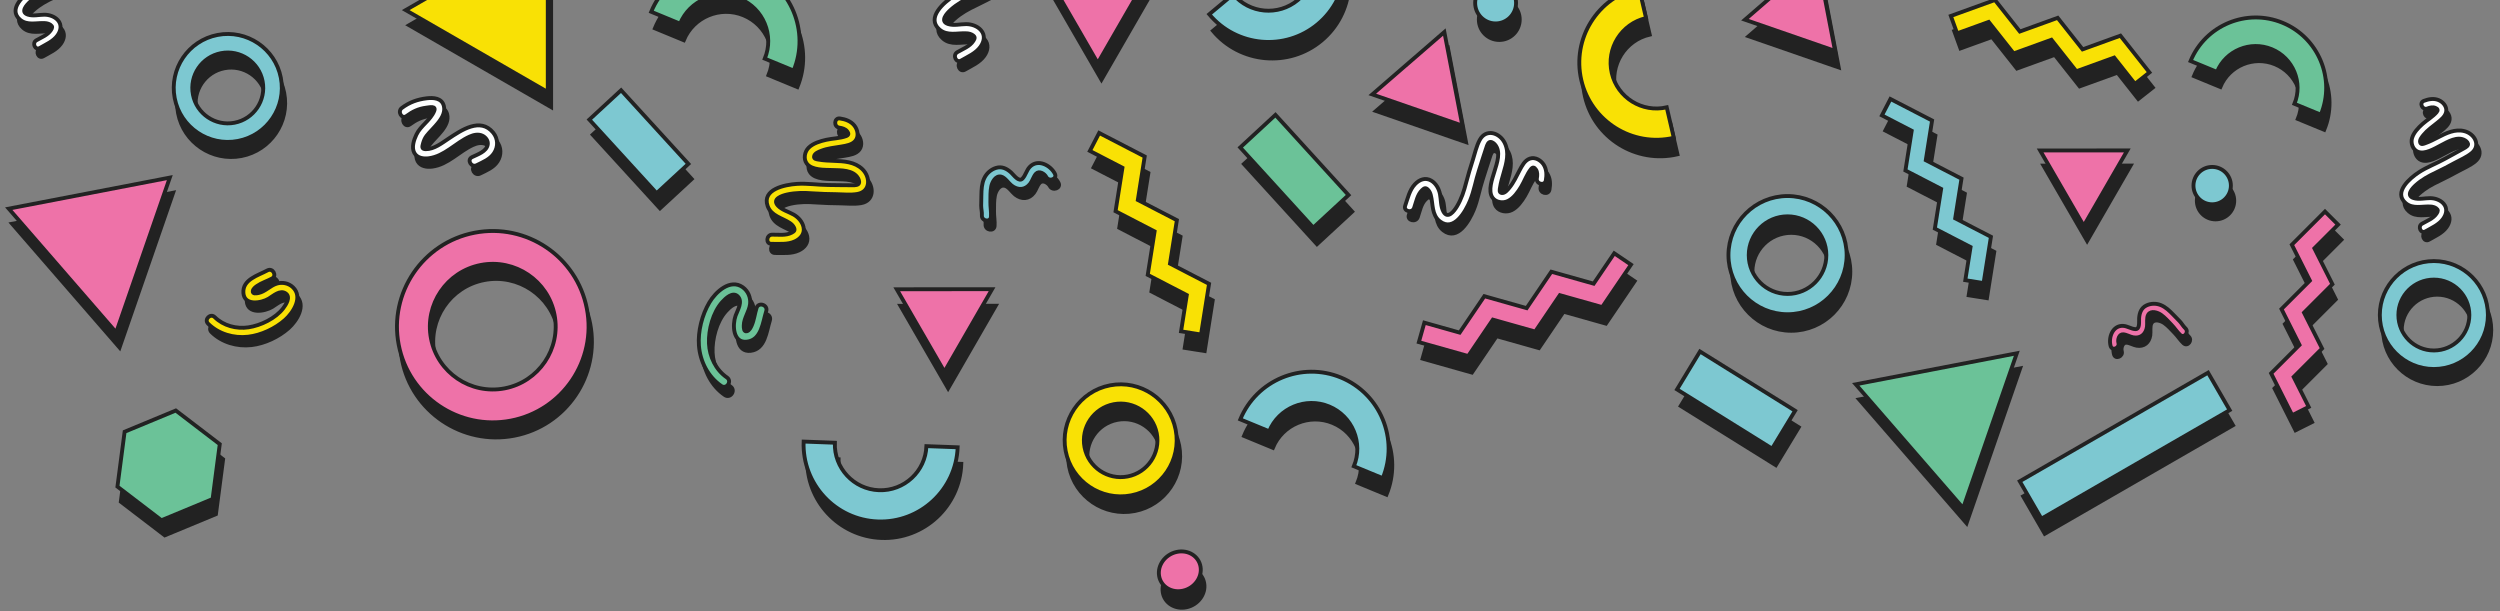<svg width="2576" height="630" viewBox="0 0 2576 630" fill="none" xmlns="http://www.w3.org/2000/svg">
<rect x="0" y="0" width="2576" height="630" fill="#808080" stroke="none"/>
<g clip-path="url(#clip0_302_3485)">
<path d="M1216.15 585.781C1204.35 588.392 1196.28 599.446 1198.12 610.464C1199.95 621.484 1211.01 628.299 1222.8 625.688C1234.59 623.075 1242.67 612.021 1240.83 601.001C1238.99 589.983 1227.94 583.169 1216.15 585.781Z" fill="#222222"/>
<path d="M1222.8 625.687C1211 628.3 1199.95 621.485 1198.12 610.465C1196.28 599.445 1204.35 588.393 1216.15 585.78C1227.94 583.167 1238.99 589.982 1240.83 601.002C1242.67 612.022 1234.6 623.074 1222.8 625.687Z" stroke="#222222" stroke-width="4" stroke-miterlimit="10"/>
<path d="M1212.36 568.733C1200.56 571.345 1192.49 582.399 1194.33 593.416C1196.16 604.436 1207.22 611.251 1219.01 608.64C1230.81 606.027 1238.88 594.973 1237.04 583.953C1235.2 572.936 1224.15 566.121 1212.36 568.733Z" fill="#EE72A8"/>
<path d="M1219.01 608.638C1207.22 611.251 1196.16 604.436 1194.33 593.416C1192.49 582.396 1200.56 571.345 1212.36 568.731C1224.15 566.118 1235.2 572.933 1237.04 583.953C1238.88 594.973 1230.81 606.025 1219.01 608.638Z" stroke="#222222" stroke-width="4" stroke-miterlimit="10"/>
<path d="M1151.14 432.665C1130.61 436.625 1117.13 456.547 1121.1 477.07C1125.06 497.596 1144.98 511.074 1165.5 507.113C1186.03 503.152 1199.51 483.231 1195.54 462.705C1191.58 442.18 1171.66 428.704 1151.14 432.665ZM1147.38 413.213C1178.63 407.183 1208.96 427.7 1214.99 458.952C1221.03 490.203 1200.51 520.536 1169.26 526.565C1138 532.595 1107.67 512.078 1101.64 480.825C1095.61 449.575 1116.13 419.243 1147.38 413.213Z" fill="#222222"/>
<path d="M1151.14 432.665C1130.61 436.625 1117.13 456.547 1121.1 477.07C1125.06 497.596 1144.98 511.074 1165.5 507.113C1186.03 503.152 1199.51 483.231 1195.54 462.705C1191.58 442.18 1171.66 428.704 1151.14 432.665ZM1147.38 413.213C1178.63 407.183 1208.96 427.7 1214.99 458.952C1221.03 490.203 1200.51 520.536 1169.26 526.565C1138 532.595 1107.67 512.078 1101.64 480.825C1095.61 449.575 1116.13 419.243 1147.38 413.213Z" stroke="#222222" stroke-width="4" stroke-miterlimit="10"/>
<path d="M1147.54 416.504C1127.02 420.463 1113.54 440.386 1117.5 460.909C1121.46 481.435 1141.38 494.913 1161.91 490.952C1182.44 486.991 1195.91 467.07 1191.95 446.544C1187.99 426.019 1168.07 412.543 1147.54 416.504ZM1143.79 397.052C1175.04 391.022 1205.37 411.539 1211.4 442.791C1217.43 474.042 1196.92 504.375 1165.66 510.404C1134.41 516.434 1104.08 495.917 1098.05 464.664C1092.02 433.414 1112.54 403.081 1143.79 397.052Z" fill="#F9E105"/>
<path d="M1147.54 416.504C1127.02 420.463 1113.54 440.386 1117.5 460.909C1121.46 481.435 1141.38 494.913 1161.91 490.952C1182.44 486.991 1195.91 467.07 1191.95 446.544C1187.99 426.019 1168.07 412.543 1147.54 416.504ZM1143.79 397.052C1175.04 391.022 1205.37 411.539 1211.4 442.791C1217.43 474.042 1196.92 504.375 1165.66 510.404C1134.41 516.434 1104.08 495.917 1098.05 464.664C1092.02 433.414 1112.54 403.081 1143.79 397.052Z" stroke="#222222" stroke-width="4" stroke-miterlimit="10"/>
<path d="M1533.24 322.258L1576.85 334.561L1602.28 297.043L1645.9 309.346L1667.11 278.048L1684.35 289.739L1654.71 333.481L1611.09 321.18L1585.67 358.697L1542.06 346.394L1516.64 383.911L1465.79 369.568L1471.44 349.514L1507.82 359.775L1533.24 322.258Z" fill="#222222" stroke="#222222" stroke-width="4" stroke-miterlimit="10"/>
<path d="M1529.45 305.21L1573.07 317.513L1598.49 279.995L1642.11 292.299L1663.32 261L1680.57 272.691L1650.92 316.433L1607.3 304.132L1581.88 341.649L1538.27 329.346L1512.85 366.863L1462 352.52L1467.66 332.466L1504.04 342.727L1529.45 305.21Z" fill="#EE72A8" stroke="#222222" stroke-width="4" stroke-miterlimit="10"/>
<path d="M1894.6 69.503L1801.79 37.353L1876.04 -26.952L1894.6 69.503Z" fill="#222222" stroke="#222222" stroke-width="4" stroke-miterlimit="10"/>
<path d="M1890.82 52.455L1798 20.306L1872.25 -44L1890.82 52.455Z" fill="#EE72A8" stroke="#222222" stroke-width="4" stroke-miterlimit="10"/>
<path d="M1829.79 479.333L1731.79 418.3L1755.46 379.228L1853.46 440.266L1829.79 479.333Z" fill="#222222" stroke="#222222" stroke-width="4" stroke-miterlimit="10"/>
<path d="M1826 462.286L1728 401.252L1751.67 362.18L1849.67 423.218L1826 462.286Z" fill="#7DC8D1" stroke="#222222" stroke-width="4" stroke-miterlimit="10"/>
<path d="M1428.6 509.758L1398.83 497.472C1408.76 473.411 1397.27 445.754 1373.21 435.822C1349.14 425.891 1321.49 437.387 1311.56 461.449L1281.79 449.163C1298.49 408.689 1345.02 389.351 1385.49 406.056C1425.97 422.761 1445.3 469.282 1428.6 509.758Z" fill="#222222" stroke="#222222" stroke-width="4" stroke-miterlimit="10"/>
<path d="M1424.81 492.709L1395.04 480.423C1404.97 456.363 1393.48 428.705 1369.42 418.773C1345.35 408.842 1317.7 420.338 1307.77 444.4L1278 432.114C1294.71 391.64 1341.23 372.302 1381.7 389.007C1422.18 405.712 1441.51 452.233 1424.81 492.709Z" fill="#7DC8D1" stroke="#222222" stroke-width="4" stroke-miterlimit="10"/>
<path d="M821.598 89.757L791.832 77.471C801.761 53.41 790.265 25.753 766.205 15.823C742.142 5.891 714.486 17.388 704.555 41.45L674.789 29.164C691.494 -11.312 738.015 -30.65 778.489 -13.945C818.965 2.762 838.303 49.281 821.598 89.757Z" fill="#222222" stroke="#222222" stroke-width="4" stroke-miterlimit="10"/>
<path d="M817.809 72.709L788.043 60.423C797.973 36.362 786.477 8.705 762.416 -1.225C738.354 -11.156 710.698 0.34 700.766 24.402L671 12.116C687.705 -28.36 734.226 -47.698 774.7 -30.993C815.176 -14.286 834.515 32.233 817.809 72.709Z" fill="#6BC298" stroke="#222222" stroke-width="4" stroke-miterlimit="10"/>
<path d="M1692.6 4.289L1699.87 35.66C1674.51 41.537 1658.66 66.951 1664.54 92.309C1670.42 117.667 1695.83 133.516 1721.19 127.638L1728.46 159.009C1685.8 168.897 1643.05 142.237 1633.17 99.581C1623.28 56.922 1649.94 14.175 1692.6 4.289Z" fill="#222222" stroke="#222222" stroke-width="4" stroke-miterlimit="10"/>
<path d="M1688.81 -12.759L1696.08 18.611C1670.72 24.489 1654.87 49.902 1660.75 75.26C1666.63 100.619 1692.04 116.468 1717.4 110.59L1724.67 141.96C1682.01 151.848 1639.27 125.189 1629.38 82.532C1619.49 39.874 1646.15 -2.873 1688.81 -12.759Z" fill="#F9E105" stroke="#222222" stroke-width="4" stroke-miterlimit="10"/>
<path d="M1510.6 146.503L1417.79 114.354L1492.04 50.048L1510.6 146.503Z" fill="#222222" stroke="#222222" stroke-width="4" stroke-miterlimit="10"/>
<path d="M1506.82 129.455L1414 97.306L1488.25 33L1506.82 129.455Z" fill="#EE72A8" stroke="#222222" stroke-width="4" stroke-miterlimit="10"/>
<path d="M1596.59 195.406C1597.59 189.841 1597.52 183.92 1594.34 179.019C1591.41 174.515 1585.63 171.084 1580.23 172.865C1574.87 174.63 1571.96 180.47 1569.5 185.094C1566.27 191.165 1563.42 197.685 1558.98 203C1557.2 205.122 1554.29 208.856 1551.13 208.348C1548.25 207.886 1549.09 204.923 1549.43 202.627C1550.18 197.609 1551.63 192.624 1553.07 187.773C1556.05 177.712 1559.13 166.822 1554.28 156.806C1549.12 146.141 1534.99 141.663 1528.51 153.674C1525.1 160.009 1523.53 167.466 1521.38 174.286C1518.94 182.007 1516.54 189.62 1514.55 197.475C1512.34 206.175 1509.67 214.498 1505.01 222.219C1502.2 226.881 1495.66 235.775 1491.12 227.599C1488.16 222.261 1488.66 215.209 1487.52 209.348C1486.47 203.963 1483.38 198.432 1478.54 195.577C1472.53 192.037 1466.36 194.465 1461.83 199.233C1456.06 205.315 1454.37 213.8 1451.68 221.458C1449.66 227.199 1458.86 229.469 1460.87 223.748C1463.02 217.613 1464.21 210.007 1469.12 205.351C1471.42 203.175 1472.7 202.606 1474.93 204.701C1476.53 206.2 1477.51 208.285 1478.06 210.367C1480.52 219.691 1478.83 230.838 1487.35 237.474C1501.9 248.809 1513.91 227.406 1518.49 216.304C1522.7 206.107 1524.39 195.194 1527.84 184.757C1530.18 177.659 1532.3 170.48 1534.71 163.407C1535.4 161.388 1536.35 157.33 1538.27 156.093C1540.08 154.927 1542.69 156.698 1543.96 158.088C1550.84 165.565 1546.16 177.767 1543.71 186.045C1541.48 193.573 1536.67 205.889 1541.64 213.095C1545.09 218.094 1552.59 219.124 1557.81 216.455C1563.64 213.474 1567.96 207.308 1571.24 201.847C1574.75 196.024 1577.08 188.996 1581.32 183.67C1583.18 181.332 1584.77 181.711 1586.46 184.293C1588.13 186.835 1587.91 190.267 1587.39 193.116C1586.31 199.076 1595.5 201.426 1596.59 195.406Z" fill="#222222"/>
<path d="M1596.59 195.406C1597.59 189.841 1597.52 183.92 1594.34 179.019C1591.41 174.515 1585.63 171.084 1580.23 172.865C1574.87 174.63 1571.96 180.47 1569.5 185.094C1566.27 191.165 1563.42 197.685 1558.98 203C1557.2 205.122 1554.29 208.856 1551.13 208.348C1548.25 207.886 1549.09 204.923 1549.43 202.627C1550.18 197.609 1551.63 192.624 1553.07 187.773C1556.05 177.712 1559.13 166.822 1554.28 156.806C1549.12 146.141 1534.99 141.663 1528.51 153.674C1525.1 160.009 1523.53 167.466 1521.38 174.286C1518.94 182.007 1516.54 189.62 1514.55 197.475C1512.34 206.175 1509.67 214.498 1505.01 222.219C1502.2 226.881 1495.66 235.775 1491.12 227.599C1488.16 222.261 1488.66 215.209 1487.52 209.348C1486.47 203.963 1483.38 198.432 1478.54 195.577C1472.53 192.037 1466.36 194.465 1461.83 199.233C1456.06 205.315 1454.37 213.8 1451.68 221.458C1449.66 227.199 1458.86 229.469 1460.87 223.748C1463.02 217.613 1464.21 210.007 1469.12 205.351C1471.42 203.175 1472.7 202.606 1474.93 204.701C1476.53 206.2 1477.51 208.285 1478.06 210.367C1480.52 219.691 1478.83 230.838 1487.35 237.474C1501.9 248.809 1513.91 227.406 1518.49 216.304C1522.7 206.107 1524.39 195.194 1527.84 184.757C1530.18 177.659 1532.3 170.48 1534.71 163.407C1535.4 161.388 1536.35 157.33 1538.27 156.093C1540.08 154.927 1542.69 156.698 1543.96 158.088C1550.84 165.565 1546.16 177.767 1543.71 186.045C1541.48 193.573 1536.67 205.889 1541.64 213.095C1545.09 218.094 1552.59 219.124 1557.81 216.455C1563.64 213.474 1567.96 207.308 1571.24 201.847C1574.75 196.024 1577.08 188.996 1581.32 183.67C1583.18 181.332 1584.77 181.711 1586.46 184.293C1588.13 186.835 1587.91 190.267 1587.39 193.116C1586.31 199.076 1595.5 201.426 1596.59 195.406Z" stroke="#222222" stroke-width="4" stroke-miterlimit="10"/>
<path d="M1592.8 185.936C1593.8 180.37 1593.73 174.449 1590.55 169.547C1587.62 165.044 1581.85 161.614 1576.44 163.394C1571.09 165.16 1568.18 171.002 1565.71 175.623C1562.48 181.695 1559.63 188.215 1555.19 193.53C1553.42 195.651 1550.5 199.385 1547.34 198.877C1544.46 198.415 1545.3 195.452 1545.64 193.157C1546.39 188.139 1547.85 183.153 1549.28 178.302C1552.27 168.244 1555.34 157.352 1550.49 147.335C1545.33 136.67 1531.21 132.192 1524.73 144.204C1521.31 150.538 1519.74 157.996 1517.59 164.813C1515.16 172.534 1512.75 180.149 1510.76 188.004C1508.55 196.704 1505.88 205.028 1501.22 212.749C1498.41 217.41 1491.87 226.304 1487.33 218.128C1484.37 212.79 1484.87 205.738 1483.73 199.877C1482.68 194.492 1479.6 188.961 1474.76 186.106C1468.75 182.566 1462.57 184.994 1458.04 189.762C1452.27 195.845 1450.58 204.329 1447.89 211.987C1445.88 217.729 1455.07 219.998 1457.08 214.277C1459.23 208.142 1460.42 200.537 1465.34 195.881C1467.64 193.704 1468.91 193.136 1471.14 195.231C1472.74 196.729 1473.72 198.815 1474.27 200.896C1476.74 210.22 1475.04 221.368 1483.56 228.003C1498.12 239.338 1510.12 217.935 1514.7 206.833C1518.91 196.636 1520.61 185.724 1524.05 175.286C1526.39 168.189 1528.51 161.009 1530.92 153.936C1531.61 151.917 1532.56 147.86 1534.48 146.623C1536.29 145.456 1538.9 147.227 1540.17 148.617C1547.05 156.094 1542.37 168.298 1539.92 176.574C1537.7 184.102 1532.88 196.418 1537.85 203.624C1541.3 208.623 1548.8 209.654 1554.02 206.985C1559.86 204.003 1564.17 197.837 1567.45 192.376C1570.96 186.553 1573.29 179.526 1577.53 174.199C1579.39 171.862 1580.98 172.24 1582.67 174.822C1584.34 177.364 1584.12 180.797 1583.6 183.646C1582.53 189.605 1591.71 191.956 1592.8 185.936Z" fill="#FEFFFF"/>
<path d="M1592.8 185.936C1593.8 180.37 1593.73 174.449 1590.55 169.547C1587.62 165.044 1581.85 161.614 1576.44 163.394C1571.09 165.16 1568.18 171.002 1565.71 175.623C1562.48 181.695 1559.63 188.215 1555.19 193.53C1553.42 195.651 1550.5 199.385 1547.34 198.877C1544.46 198.415 1545.3 195.452 1545.64 193.157C1546.39 188.139 1547.85 183.153 1549.28 178.302C1552.27 168.244 1555.34 157.352 1550.49 147.335C1545.33 136.67 1531.21 132.192 1524.73 144.204C1521.31 150.538 1519.74 157.996 1517.59 164.813C1515.16 172.534 1512.75 180.149 1510.76 188.004C1508.55 196.704 1505.88 205.028 1501.22 212.749C1498.41 217.41 1491.87 226.304 1487.33 218.128C1484.37 212.79 1484.87 205.738 1483.73 199.877C1482.68 194.492 1479.6 188.961 1474.76 186.106C1468.75 182.566 1462.57 184.994 1458.04 189.762C1452.27 195.845 1450.58 204.329 1447.89 211.987C1445.88 217.729 1455.07 219.998 1457.08 214.277C1459.23 208.142 1460.42 200.537 1465.34 195.881C1467.64 193.704 1468.91 193.136 1471.14 195.231C1472.74 196.729 1473.72 198.815 1474.27 200.896C1476.74 210.22 1475.04 221.368 1483.56 228.003C1498.12 239.338 1510.12 217.935 1514.7 206.833C1518.91 196.636 1520.61 185.724 1524.05 175.286C1526.39 168.189 1528.51 161.009 1530.92 153.936C1531.61 151.917 1532.56 147.86 1534.48 146.623C1536.29 145.456 1538.9 147.227 1540.17 148.617C1547.05 156.094 1542.37 168.298 1539.92 176.574C1537.7 184.102 1532.88 196.418 1537.85 203.624C1541.3 208.623 1548.8 209.654 1554.02 206.985C1559.86 204.003 1564.17 197.837 1567.45 192.376C1570.96 186.553 1573.29 179.526 1577.53 174.199C1579.39 171.862 1580.98 172.24 1582.67 174.822C1584.34 177.364 1584.12 180.797 1583.6 183.646C1582.53 189.605 1591.71 191.956 1592.8 185.936Z" stroke="#222222" stroke-width="4" stroke-miterlimit="10"/>
<path d="M1249.79 31.773L1274.52 11.149C1291.19 31.141 1321.02 33.838 1341.01 17.167C1361 0.494 1363.7 -29.335 1347.03 -49.325L1371.76 -69.951C1399.8 -36.323 1395.26 13.85 1361.64 41.896C1328.01 69.94 1277.83 65.4 1249.79 31.773Z" fill="#222222" stroke="#222222" stroke-width="4" stroke-miterlimit="10"/>
<path d="M1246 14.725L1270.73 -5.9C1287.4 14.092 1317.23 16.789 1337.22 0.118C1357.21 -16.555 1359.91 -46.384 1343.24 -66.374L1367.97 -87C1396.01 -53.372 1391.47 -3.199 1357.85 24.847C1324.22 52.892 1274.05 48.351 1246 14.725Z" fill="#7DC8D1" stroke="#222222" stroke-width="4" stroke-miterlimit="10"/>
<path d="M1845.68 239.947C1823.63 239.947 1805.69 257.888 1805.69 279.939C1805.69 301.991 1823.63 319.932 1845.68 319.932C1867.73 319.932 1885.67 301.991 1885.67 279.939C1885.67 257.888 1867.73 239.947 1845.68 239.947ZM1845.68 340.831C1812.11 340.831 1784.79 313.514 1784.79 279.939C1784.79 246.363 1812.11 219.048 1845.68 219.048C1879.26 219.048 1906.57 246.363 1906.57 279.939C1906.57 313.514 1879.26 340.831 1845.68 340.831Z" fill="#222222"/>
<path d="M1845.68 239.947C1823.63 239.947 1805.69 257.888 1805.69 279.939C1805.69 301.991 1823.63 319.932 1845.68 319.932C1867.73 319.932 1885.67 301.991 1885.67 279.939C1885.67 257.888 1867.73 239.947 1845.68 239.947ZM1845.68 340.831C1812.11 340.831 1784.79 313.514 1784.79 279.939C1784.79 246.363 1812.11 219.048 1845.68 219.048C1879.26 219.048 1906.57 246.363 1906.57 279.939C1906.57 313.514 1879.26 340.831 1845.68 340.831Z" stroke="#222222" stroke-width="4" stroke-miterlimit="10"/>
<path d="M1841.89 222.899C1819.84 222.899 1801.9 240.839 1801.9 262.89C1801.9 284.943 1819.84 302.883 1841.89 302.883C1863.95 302.883 1881.88 284.943 1881.88 262.89C1881.88 240.839 1863.95 222.899 1841.89 222.899ZM1841.89 323.783C1808.32 323.783 1781 296.466 1781 262.89C1781 229.315 1808.32 202 1841.89 202C1875.47 202 1902.78 229.315 1902.78 262.89C1902.78 296.466 1875.47 323.783 1841.89 323.783Z" fill="#7DC8D1"/>
<path d="M1841.89 222.899C1819.84 222.899 1801.9 240.839 1801.9 262.89C1801.9 284.943 1819.84 302.883 1841.89 302.883C1863.95 302.883 1881.88 284.943 1881.88 262.89C1881.88 240.839 1863.95 222.899 1841.89 222.899ZM1841.89 323.783C1808.32 323.783 1781 296.466 1781 262.89C1781 229.315 1808.32 202 1841.89 202C1875.47 202 1902.78 229.315 1902.78 262.89C1902.78 296.466 1875.47 323.783 1841.89 323.783Z" stroke="#222222" stroke-width="4" stroke-miterlimit="10"/>
<path d="M752.809 398.424C741.4 390.633 734.847 376.956 734.287 363.284C733.709 349.211 738.46 331.311 747.992 320.703C751.439 316.863 758.7 309.864 763.788 314.677C769.535 320.116 763.867 328.848 761.749 334.705C758.346 344.125 758.857 363.248 773.494 361.516C788.58 359.73 789.733 341.382 793.317 330.123C795.365 323.69 785.418 320.313 783.363 326.768C781.465 332.729 780.862 339.155 778.315 344.908C777.379 347.022 775.871 350.056 773.439 350.778C770.194 351.738 770.126 347.353 770.154 344.856C770.245 337.221 775.733 330.506 776.65 322.915C777.46 316.212 774.7 309.419 769.135 305.454C756.177 296.226 741.102 310.383 734.734 321.122C727.189 333.843 722.821 350.85 723.971 365.646C725.238 381.972 733.262 397.799 746.925 407.13C752.517 410.946 758.391 402.237 752.809 398.424Z" fill="#222222"/>
<path d="M752.809 398.424C741.4 390.633 734.847 376.956 734.287 363.284C733.709 349.211 738.46 331.311 747.992 320.703C751.439 316.863 758.7 309.864 763.788 314.677C769.535 320.116 763.867 328.848 761.749 334.705C758.346 344.125 758.857 363.248 773.494 361.516C788.58 359.73 789.733 341.382 793.317 330.123C795.365 323.69 785.418 320.313 783.363 326.768C781.465 332.729 780.862 339.155 778.315 344.908C777.379 347.022 775.871 350.056 773.439 350.778C770.194 351.738 770.126 347.353 770.154 344.856C770.245 337.221 775.733 330.506 776.65 322.915C777.46 316.212 774.7 309.419 769.135 305.454C756.177 296.226 741.102 310.383 734.734 321.122C727.189 333.843 722.821 350.85 723.971 365.646C725.238 381.972 733.262 397.799 746.925 407.13C752.517 410.946 758.391 402.237 752.809 398.424Z" stroke="#222222" stroke-width="4" stroke-miterlimit="10"/>
<path d="M749.02 388.952C737.611 381.161 731.059 367.485 730.498 353.812C729.921 339.74 734.671 321.839 744.203 311.232C747.651 307.392 754.911 300.393 759.999 305.206C765.746 310.645 760.079 319.377 757.961 325.234C754.557 334.654 755.069 353.776 769.705 352.045C784.791 350.259 785.945 331.911 789.529 320.652C791.576 314.219 781.63 310.842 779.574 317.297C777.676 323.258 777.074 329.684 774.526 335.436C773.591 337.55 772.083 340.585 769.651 341.307C766.406 342.267 766.337 337.882 766.366 335.385C766.457 327.75 771.944 321.034 772.861 313.444C773.672 306.74 770.912 299.948 765.347 295.983C752.388 286.754 737.314 300.912 730.946 311.65C723.401 324.372 719.033 341.379 720.182 356.174C721.45 372.501 729.474 388.327 743.137 397.658C748.729 401.475 754.603 392.766 749.02 388.952Z" fill="#6BC298"/>
<path d="M749.02 388.952C737.611 381.161 731.059 367.485 730.498 353.812C729.921 339.74 734.671 321.839 744.203 311.232C747.651 307.392 754.911 300.393 759.999 305.206C765.746 310.645 760.079 319.377 757.961 325.234C754.557 334.654 755.069 353.776 769.705 352.045C784.791 350.259 785.945 331.911 789.529 320.652C791.576 314.219 781.63 310.842 779.574 317.297C777.676 323.258 777.074 329.684 774.526 335.436C773.591 337.55 772.083 340.585 769.651 341.307C766.406 342.267 766.337 337.882 766.366 335.385C766.457 327.75 771.944 321.034 772.861 313.444C773.672 306.74 770.912 299.948 765.347 295.983C752.388 286.754 737.314 300.912 730.946 311.65C723.401 324.372 719.033 341.379 720.182 356.174C721.45 372.501 729.474 388.327 743.137 397.658C748.729 401.475 754.603 392.766 749.02 388.952Z" stroke="#222222" stroke-width="4" stroke-miterlimit="10"/>
<path d="M1153.27 234.689L1193.51 255.519L1186.42 300.28L1226.67 321.119L1220.75 358.46L1241.33 361.718L1249.6 309.528L1209.35 288.69L1216.44 243.929L1176.2 223.098L1183.29 178.339L1136.37 154.049L1126.79 172.554L1160.36 189.93L1153.27 234.689Z" fill="#222222" stroke="#222222" stroke-width="4" stroke-miterlimit="10"/>
<path d="M1149.48 217.64L1189.72 238.471L1182.63 283.232L1222.88 304.07L1216.97 341.411L1237.54 344.669L1245.81 292.479L1205.56 271.641L1212.65 226.88L1172.41 206.049L1179.5 161.29L1132.58 137L1123 155.505L1156.57 172.881L1149.48 217.64Z" fill="#F9E105" stroke="#222222" stroke-width="4" stroke-miterlimit="10"/>
<path d="M927.788 315.092L976.94 400.136L1026.01 315.049L927.788 315.092Z" fill="#222222" stroke="#222222" stroke-width="4" stroke-miterlimit="10"/>
<path d="M924 298.044L973.152 383.087L1022.22 298L924 298.044Z" fill="#EE72A8" stroke="#222222" stroke-width="4" stroke-miterlimit="10"/>
<path d="M1281.71 168.99L1357.01 251.612L1393.32 218.045L1318.02 135.422L1281.71 168.99Z" fill="#222222" stroke="#222222" stroke-width="4" stroke-miterlimit="10"/>
<path d="M1277.92 151.942L1353.22 234.564L1389.53 200.997L1314.23 118.374L1277.92 151.942Z" fill="#6BC298" stroke="#222222" stroke-width="4" stroke-miterlimit="10"/>
<path d="M869.296 131.528C874.892 132.335 880.487 134.282 884.126 138.857C887.469 143.058 888.892 149.626 885.492 154.185C882.118 158.707 875.655 159.616 870.491 160.483C863.71 161.624 856.624 162.262 850.172 164.791C847.598 165.801 843.131 167.384 842.612 170.544C842.138 173.421 845.213 173.561 847.501 173.965C852.498 174.842 857.686 175.044 862.744 175.219C873.229 175.581 884.533 176.113 892.497 183.885C900.977 192.161 900.746 206.978 887.299 209.317C880.209 210.55 872.639 209.677 865.491 209.556C857.396 209.417 849.41 209.283 841.33 208.682C832.381 208.018 823.639 207.913 814.839 209.883C809.527 211.073 799.02 214.458 805.335 221.349C809.461 225.852 816.307 227.615 821.503 230.555C826.278 233.258 830.546 237.933 831.718 243.432C833.175 250.252 828.913 255.343 822.955 258.124C815.354 261.674 806.773 260.586 798.658 260.71C792.574 260.801 793.337 251.354 799.401 251.263C805.902 251.166 813.49 252.453 819.462 249.267C822.258 247.776 823.202 246.743 821.919 243.965C821.004 241.977 819.339 240.381 817.54 239.199C809.476 233.91 798.368 231.983 794.773 221.802C788.634 204.403 812.744 199.798 824.723 198.974C835.724 198.217 846.614 200.066 857.607 200.107C865.08 200.134 872.562 200.401 880.033 200.353C882.167 200.342 886.314 200.732 888.096 199.302C889.779 197.953 888.922 194.917 888.011 193.267C883.098 184.379 870.041 184.946 861.416 184.646C853.568 184.372 840.363 185.033 835.103 178.032C831.457 173.175 832.857 165.738 837.043 161.631C841.718 157.044 848.931 154.911 855.152 153.524C861.787 152.047 869.19 152.062 875.587 149.728C878.394 148.703 878.54 147.078 876.627 144.655C874.744 142.268 871.418 141.386 868.554 140.973C862.558 140.107 863.24 130.655 869.296 131.528Z" fill="#222222"/>
<path d="M869.296 131.528C874.892 132.335 880.487 134.282 884.126 138.857C887.469 143.058 888.892 149.626 885.492 154.185C882.118 158.707 875.655 159.616 870.491 160.483C863.71 161.624 856.624 162.262 850.172 164.791C847.598 165.801 843.131 167.384 842.612 170.544C842.138 173.421 845.213 173.561 847.501 173.965C852.498 174.842 857.686 175.044 862.744 175.219C873.229 175.581 884.533 176.113 892.497 183.885C900.977 192.161 900.746 206.978 887.299 209.317C880.209 210.55 872.639 209.677 865.491 209.556C857.396 209.417 849.41 209.283 841.33 208.682C832.381 208.018 823.639 207.913 814.839 209.883C809.527 211.073 799.02 214.458 805.335 221.349C809.461 225.852 816.307 227.615 821.503 230.555C826.278 233.258 830.546 237.933 831.718 243.432C833.175 250.252 828.913 255.343 822.955 258.124C815.354 261.674 806.773 260.586 798.658 260.71C792.574 260.801 793.337 251.354 799.401 251.263C805.902 251.166 813.49 252.453 819.462 249.267C822.258 247.776 823.202 246.743 821.919 243.965C821.004 241.977 819.339 240.381 817.54 239.199C809.476 233.91 798.368 231.983 794.773 221.802C788.634 204.403 812.744 199.798 824.723 198.974C835.724 198.217 846.614 200.066 857.607 200.107C865.08 200.134 872.562 200.401 880.033 200.353C882.167 200.342 886.314 200.732 888.096 199.302C889.779 197.953 888.922 194.917 888.011 193.267C883.098 184.379 870.041 184.946 861.416 184.646C853.568 184.372 840.363 185.033 835.103 178.032C831.457 173.175 832.857 165.738 837.043 161.631C841.718 157.044 848.931 154.911 855.152 153.524C861.787 152.047 869.19 152.062 875.587 149.728C878.394 148.703 878.54 147.078 876.627 144.655C874.744 142.268 871.418 141.386 868.554 140.973C862.558 140.107 863.24 130.655 869.296 131.528Z" stroke="#222222" stroke-width="4" stroke-miterlimit="10"/>
<path d="M865.508 122.057C871.103 122.864 876.699 124.811 880.338 129.386C883.681 133.587 885.103 140.154 881.703 144.714C878.33 149.235 871.866 150.145 866.703 151.012C859.921 152.153 852.835 152.791 846.383 155.32C843.809 156.329 839.342 157.913 838.823 161.073C838.35 163.95 841.424 164.09 843.712 164.494C848.709 165.371 853.898 165.573 858.955 165.748C869.44 166.109 880.745 166.642 888.708 174.414C897.189 182.69 896.958 197.506 883.51 199.846C876.42 201.079 868.851 200.206 861.702 200.084C853.608 199.946 845.622 199.812 837.541 199.211C828.593 198.546 819.851 198.442 811.05 200.412C805.739 201.602 795.231 204.987 801.547 211.878C805.672 216.381 812.518 218.144 817.714 221.084C822.489 223.787 826.757 228.462 827.93 233.961C829.386 240.78 825.124 245.872 819.167 248.653C811.565 252.203 802.984 251.115 794.869 251.238C788.785 251.329 789.548 241.883 795.612 241.792C802.113 241.695 809.701 242.981 815.674 239.795C818.47 238.305 819.413 237.272 818.131 234.493C817.216 232.506 815.551 230.909 813.751 229.727C805.687 224.439 794.58 222.512 790.984 212.331C784.845 194.932 808.955 190.327 820.934 189.503C831.936 188.746 842.826 190.594 853.818 190.636C861.291 190.663 868.773 190.93 876.244 190.882C878.379 190.871 882.525 191.261 884.308 189.831C885.99 188.482 885.134 185.446 884.223 183.796C879.309 174.908 866.252 175.474 857.627 175.173C849.78 174.901 836.575 175.562 831.315 168.561C827.668 163.704 829.068 156.267 833.254 152.16C837.929 147.572 845.143 145.439 851.363 144.053C857.999 142.575 865.401 142.59 871.798 140.257C874.606 139.232 874.751 137.607 872.838 135.184C870.955 132.797 867.629 131.915 864.765 131.502C858.77 130.636 859.452 121.184 865.508 122.057Z" fill="#FEFFFF"/>
<path d="M865.508 122.057C871.103 122.864 876.699 124.811 880.338 129.386C883.681 133.587 885.103 140.154 881.703 144.714C878.33 149.235 871.866 150.145 866.703 151.012C859.921 152.153 852.835 152.791 846.383 155.32C843.809 156.329 839.342 157.913 838.823 161.073C838.35 163.95 841.424 164.09 843.712 164.494C848.709 165.371 853.898 165.573 858.955 165.748C869.44 166.109 880.745 166.642 888.708 174.414C897.189 182.69 896.958 197.506 883.51 199.846C876.42 201.079 868.851 200.206 861.702 200.084C853.608 199.946 845.622 199.812 837.541 199.211C828.593 198.546 819.851 198.442 811.05 200.412C805.739 201.602 795.231 204.987 801.547 211.878C805.672 216.381 812.518 218.144 817.714 221.084C822.489 223.787 826.757 228.462 827.93 233.961C829.386 240.78 825.124 245.872 819.167 248.653C811.565 252.203 802.984 251.115 794.869 251.238C788.785 251.329 789.548 241.883 795.612 241.792C802.113 241.695 809.701 242.981 815.674 239.795C818.47 238.305 819.413 237.272 818.131 234.493C817.216 232.506 815.551 230.909 813.751 229.727C805.687 224.439 794.58 222.512 790.984 212.331C784.845 194.932 808.955 190.327 820.934 189.503C831.936 188.746 842.826 190.594 853.818 190.636C861.291 190.663 868.773 190.93 876.244 190.882C878.379 190.871 882.525 191.261 884.308 189.831C885.99 188.482 885.134 185.446 884.223 183.796C879.309 174.908 866.252 175.474 857.627 175.173C849.78 174.901 836.575 175.562 831.315 168.561C827.668 163.704 829.068 156.267 833.254 152.16C837.929 147.572 845.143 145.439 851.363 144.053C857.999 142.575 865.401 142.59 871.798 140.257C874.606 139.232 874.751 137.607 872.838 135.184C870.955 132.797 867.629 131.915 864.765 131.502C858.77 130.636 859.452 121.184 865.508 122.057Z" fill="#F9E105" stroke="#222222" stroke-width="4" stroke-miterlimit="10"/>
<path d="M990.557 477.943L958.378 476.748C957.412 502.762 935.461 523.138 909.448 522.172C883.434 521.206 863.058 499.257 864.024 473.244L831.844 472.048C830.217 515.805 864.494 552.726 908.252 554.351C952.009 555.976 988.932 521.7 990.557 477.943Z" fill="#222222" stroke="#222222" stroke-width="4" stroke-miterlimit="10"/>
<path d="M986.768 460.895L954.589 459.7C953.623 485.713 931.672 506.09 905.659 505.123C879.645 504.157 859.269 482.209 860.235 456.195L828.056 455C826.428 498.757 860.705 535.678 904.464 537.303C948.221 538.928 985.143 504.652 986.768 460.895Z" fill="#7DC8D1" stroke="#222222" stroke-width="4" stroke-miterlimit="10"/>
<path d="M1085.79 -2.906L1134.94 82.138L1184.01 -2.951L1085.79 -2.906Z" fill="#222222" stroke="#222222" stroke-width="4" stroke-miterlimit="10"/>
<path d="M1082 -19.954L1131.15 65.089L1180.23 -20L1082 -19.954Z" fill="#EE72A8" stroke="#222222" stroke-width="4" stroke-miterlimit="10"/>
<path d="M992.341 -75.409C997.612 -77.453 1003.44 -78.505 1008.86 -76.305C1013.83 -74.286 1018.3 -69.263 1017.57 -63.622C1016.85 -58.026 1011.67 -54.061 1007.6 -50.771C1002.25 -46.447 996.389 -42.414 992.011 -37.044C990.263 -34.899 987.151 -31.329 988.247 -28.321C989.248 -25.581 991.994 -26.966 994.188 -27.739C998.969 -29.427 1003.59 -31.798 1008.08 -34.13C1017.39 -38.962 1027.5 -44.048 1038.26 -41.186C1049.71 -38.138 1056.78 -25.117 1046.21 -16.478C1040.64 -11.922 1033.62 -8.967 1027.33 -5.563C1020.21 -1.712 1013.19 2.093 1005.85 5.535C997.732 9.35 990.064 13.55 983.364 19.587C979.32 23.231 971.828 31.338 980.712 34.242C986.518 36.14 993.347 34.314 999.317 34.326C1004.8 34.337 1010.82 36.315 1014.54 40.529C1019.16 45.756 1017.94 52.283 1014.12 57.629C1009.24 64.454 1001.23 67.721 994.218 71.811C988.961 74.876 984.989 66.272 990.229 63.219C995.845 59.941 1003.09 57.337 1006.73 51.628C1008.43 48.957 1008.74 47.595 1006.27 45.803C1004.49 44.52 1002.26 43.949 1000.11 43.803C990.486 43.153 979.862 46.926 971.733 39.821C957.845 27.679 976.586 11.83 986.618 5.23C995.834 -0.829 1006.23 -4.565 1015.82 -9.926C1022.35 -13.57 1029 -17.01 1035.48 -20.719C1037.34 -21.778 1041.14 -23.475 1041.99 -25.595C1042.8 -27.595 1040.56 -29.821 1038.95 -30.811C1030.31 -36.142 1019.21 -29.237 1011.55 -25.265C1004.58 -21.651 993.4 -14.593 985.383 -18.111C979.822 -20.55 977.388 -27.718 979.021 -33.35C980.843 -39.642 986.078 -45.041 990.818 -49.303C995.872 -53.849 1002.33 -57.469 1006.76 -62.644C1008.7 -64.913 1008.03 -66.4 1005.17 -67.573C1002.36 -68.727 999.029 -67.863 996.33 -66.817C990.683 -64.629 986.637 -73.199 992.341 -75.409Z" fill="#222222"/>
<path d="M992.341 -75.409C997.612 -77.453 1003.44 -78.505 1008.86 -76.305C1013.83 -74.286 1018.3 -69.263 1017.57 -63.622C1016.85 -58.026 1011.67 -54.061 1007.6 -50.771C1002.25 -46.447 996.389 -42.414 992.011 -37.044C990.263 -34.899 987.151 -31.329 988.247 -28.321C989.248 -25.581 991.994 -26.966 994.188 -27.739C998.969 -29.427 1003.59 -31.798 1008.08 -34.13C1017.39 -38.962 1027.5 -44.048 1038.26 -41.186C1049.71 -38.138 1056.78 -25.117 1046.21 -16.478C1040.64 -11.922 1033.62 -8.967 1027.33 -5.563C1020.21 -1.712 1013.19 2.093 1005.85 5.535C997.732 9.35 990.064 13.55 983.364 19.587C979.32 23.231 971.828 31.338 980.712 34.242C986.518 36.14 993.347 34.314 999.317 34.326C1004.8 34.337 1010.82 36.315 1014.54 40.529C1019.16 45.756 1017.94 52.283 1014.12 57.629C1009.24 64.454 1001.23 67.721 994.218 71.811C988.961 74.876 984.989 66.272 990.229 63.219C995.845 59.941 1003.09 57.337 1006.73 51.628C1008.43 48.957 1008.74 47.595 1006.27 45.803C1004.49 44.52 1002.26 43.949 1000.11 43.803C990.486 43.153 979.862 46.926 971.733 39.821C957.845 27.679 976.586 11.83 986.618 5.23C995.834 -0.829 1006.23 -4.565 1015.82 -9.926C1022.35 -13.57 1029 -17.01 1035.48 -20.719C1037.34 -21.778 1041.14 -23.475 1041.99 -25.595C1042.8 -27.595 1040.56 -29.821 1038.95 -30.811C1030.31 -36.142 1019.21 -29.237 1011.55 -25.265C1004.58 -21.651 993.4 -14.593 985.383 -18.111C979.822 -20.55 977.388 -27.718 979.021 -33.35C980.843 -39.642 986.078 -45.041 990.818 -49.303C995.872 -53.849 1002.33 -57.469 1006.76 -62.644C1008.7 -64.913 1008.03 -66.4 1005.17 -67.573C1002.36 -68.727 999.029 -67.863 996.33 -66.817C990.683 -64.629 986.637 -73.199 992.341 -75.409Z" stroke="#222222" stroke-width="4" stroke-miterlimit="10"/>
<path d="M988.552 -84.88C993.824 -86.924 999.655 -87.975 1005.07 -85.776C1010.05 -83.757 1014.51 -78.733 1013.78 -73.092C1013.07 -67.497 1007.88 -63.532 1003.81 -60.242C998.459 -55.917 992.6 -51.884 988.223 -46.514C986.474 -44.37 983.362 -40.799 984.459 -37.791C985.459 -35.052 988.206 -36.437 990.399 -37.21C995.18 -38.898 999.8 -41.269 1004.3 -43.601C1013.61 -48.433 1023.72 -53.519 1034.47 -50.657C1045.92 -47.609 1052.99 -34.588 1042.42 -25.948C1036.85 -21.393 1029.83 -18.438 1023.54 -15.034C1016.42 -11.183 1009.4 -7.377 1002.07 -3.936C993.943 -0.121 986.276 4.079 979.576 10.116C975.531 13.761 968.04 21.868 976.924 24.772C982.73 26.67 989.558 24.844 995.529 24.855C1001.02 24.866 1007.03 26.844 1010.75 31.059C1015.37 36.285 1014.15 42.812 1010.33 48.158C1005.45 54.983 997.438 58.251 990.43 62.34C985.173 65.405 981.201 56.801 986.44 53.748C992.057 50.471 999.298 47.866 1002.94 42.157C1004.64 39.486 1004.96 38.124 1002.48 36.332C1000.7 35.05 998.469 34.478 996.321 34.332C986.698 33.682 976.073 37.456 967.945 30.35C954.056 18.208 972.798 2.359 982.83 -4.24C992.045 -10.3 1002.44 -14.036 1012.04 -19.396C1018.56 -23.041 1025.21 -26.481 1031.69 -30.19C1033.55 -31.249 1037.35 -32.946 1038.2 -35.066C1039.01 -37.066 1036.77 -39.291 1035.17 -40.282C1026.52 -45.613 1015.43 -38.708 1007.76 -34.736C1000.79 -31.122 989.611 -24.064 981.595 -27.581C976.033 -30.021 973.599 -37.189 975.232 -42.821C977.054 -49.113 982.29 -54.512 987.03 -58.774C992.083 -63.32 998.543 -66.94 1002.97 -72.115C1004.91 -74.384 1004.24 -75.871 1001.38 -77.044C998.573 -78.197 995.241 -77.334 992.542 -76.288C986.895 -74.1 982.849 -82.67 988.552 -84.88Z" fill="#FEFFFF"/>
<path d="M988.552 -84.88C993.824 -86.924 999.655 -87.975 1005.07 -85.776C1010.05 -83.757 1014.51 -78.733 1013.78 -73.092C1013.07 -67.497 1007.88 -63.532 1003.81 -60.242C998.459 -55.917 992.6 -51.884 988.223 -46.514C986.474 -44.37 983.362 -40.799 984.459 -37.791C985.459 -35.052 988.206 -36.437 990.399 -37.21C995.18 -38.898 999.8 -41.269 1004.3 -43.601C1013.61 -48.433 1023.72 -53.519 1034.47 -50.657C1045.92 -47.609 1052.99 -34.588 1042.42 -25.948C1036.85 -21.393 1029.83 -18.438 1023.54 -15.034C1016.42 -11.183 1009.4 -7.377 1002.07 -3.936C993.943 -0.121 986.276 4.079 979.576 10.116C975.531 13.761 968.04 21.868 976.924 24.772C982.73 26.67 989.558 24.844 995.529 24.855C1001.02 24.866 1007.03 26.844 1010.75 31.059C1015.37 36.285 1014.15 42.812 1010.33 48.158C1005.45 54.983 997.438 58.251 990.43 62.34C985.173 65.405 981.201 56.801 986.44 53.748C992.057 50.471 999.298 47.866 1002.94 42.157C1004.64 39.486 1004.96 38.124 1002.48 36.332C1000.7 35.05 998.469 34.478 996.321 34.332C986.698 33.682 976.073 37.456 967.945 30.35C954.056 18.208 972.798 2.359 982.83 -4.24C992.045 -10.3 1002.44 -14.036 1012.04 -19.396C1018.56 -23.041 1025.21 -26.481 1031.69 -30.19C1033.55 -31.249 1037.35 -32.946 1038.2 -35.066C1039.01 -37.066 1036.77 -39.291 1035.17 -40.282C1026.52 -45.613 1015.43 -38.708 1007.76 -34.736C1000.79 -31.122 989.611 -24.064 981.595 -27.581C976.033 -30.021 973.599 -37.189 975.232 -42.821C977.054 -49.113 982.29 -54.512 987.03 -58.774C992.083 -63.32 998.543 -66.94 1002.97 -72.115C1004.91 -74.384 1004.24 -75.871 1001.38 -77.044C998.573 -78.197 995.241 -77.334 992.542 -76.288C986.895 -74.1 982.849 -82.67 988.552 -84.88Z" stroke="#222222" stroke-width="4" stroke-miterlimit="10"/>
<path d="M1565.94 20.122C1565.94 31.76 1556.5 41.195 1544.86 41.195C1533.22 41.195 1523.79 31.76 1523.79 20.122C1523.79 8.484 1533.22 -0.952 1544.86 -0.952C1556.5 -0.952 1565.94 8.484 1565.94 20.122Z" fill="#222222"/>
<path d="M1523.79 20.122C1523.79 8.483 1533.22 -0.952 1544.86 -0.952C1556.5 -0.952 1565.94 8.483 1565.94 20.122C1565.94 31.76 1556.5 41.195 1544.86 41.195C1533.22 41.195 1523.79 31.76 1523.79 20.122Z" stroke="#222222" stroke-width="4" stroke-miterlimit="10"/>
<path d="M1562.15 3.074C1562.15 14.712 1552.71 24.147 1541.07 24.147C1529.43 24.147 1520 14.712 1520 3.074C1520 -8.565 1529.43 -18 1541.07 -18C1552.71 -18 1562.15 -8.565 1562.15 3.074Z" fill="#7DC8D1"/>
<path d="M1520 3.074C1520 -8.565 1529.43 -18 1541.07 -18C1552.71 -18 1562.15 -8.565 1562.15 3.074C1562.15 14.712 1552.71 24.147 1541.07 24.147C1529.43 24.147 1520 14.712 1520 3.074Z" stroke="#222222" stroke-width="4" stroke-miterlimit="10"/>
<path d="M1081.86 191.815C1080.11 188.449 1074.5 184.993 1071.3 188.435C1068.72 191.208 1067.66 195.641 1065.32 198.712C1060.18 205.48 1052.56 205.716 1046.07 200.611C1042.91 198.122 1039.52 192.576 1035.52 191.491C1029.77 189.928 1026.08 197.041 1025.17 201.492C1024.09 206.777 1024.37 212.352 1024.26 217.715C1024.16 222.797 1025.24 227.801 1024.85 232.863C1024.39 238.938 1015.05 237.333 1015.51 231.296C1015.76 228.042 1014.79 224.733 1014.79 221.465C1014.79 217.836 1014.92 214.197 1014.99 210.568C1015.1 204.72 1015.37 198.617 1017.9 193.224C1020.28 188.166 1024.71 184.141 1030.08 182.489C1036.14 180.627 1041.26 183.232 1045.69 187.282C1048.4 189.769 1053.6 197.461 1057.36 193.508C1060.62 190.091 1061.49 185.012 1064.74 181.557C1073.02 172.774 1086.11 179.589 1090.71 188.454C1093.53 193.862 1084.64 197.164 1081.86 191.815Z" fill="#222222"/>
<path d="M1081.86 191.815C1080.11 188.449 1074.5 184.993 1071.3 188.435C1068.72 191.208 1067.66 195.641 1065.32 198.712C1060.18 205.48 1052.56 205.716 1046.07 200.611C1042.91 198.122 1039.52 192.576 1035.52 191.491C1029.77 189.928 1026.08 197.041 1025.17 201.492C1024.09 206.777 1024.37 212.352 1024.26 217.715C1024.16 222.797 1025.24 227.801 1024.85 232.863C1024.39 238.938 1015.05 237.333 1015.51 231.296C1015.76 228.042 1014.79 224.733 1014.79 221.465C1014.79 217.836 1014.92 214.197 1014.99 210.568C1015.1 204.72 1015.37 198.617 1017.9 193.224C1020.28 188.166 1024.71 184.141 1030.08 182.489C1036.14 180.627 1041.26 183.232 1045.69 187.282C1048.4 189.769 1053.6 197.461 1057.36 193.508C1060.62 190.091 1061.49 185.012 1064.74 181.557C1073.02 172.774 1086.11 179.589 1090.71 188.454C1093.53 193.862 1084.64 197.164 1081.86 191.815Z" stroke="#222222" stroke-width="4" stroke-miterlimit="10"/>
<path d="M1078.07 182.344C1076.32 178.978 1070.71 175.523 1067.51 178.965C1064.93 181.738 1063.87 186.17 1061.54 189.241C1056.39 196.009 1048.78 196.246 1042.28 191.141C1039.12 188.652 1035.73 183.105 1031.73 182.02C1025.99 180.457 1022.3 187.57 1021.38 192.022C1020.3 197.306 1020.58 202.881 1020.48 208.244C1020.37 213.326 1021.45 218.331 1021.07 223.392C1020.6 229.467 1011.27 227.862 1011.73 221.826C1011.97 218.571 1011 215.262 1011 211.994C1011 208.365 1011.14 204.726 1011.2 201.097C1011.32 195.249 1011.58 189.146 1014.12 183.753C1016.49 178.696 1020.92 174.67 1026.3 173.019C1032.35 171.156 1037.48 173.761 1041.9 177.811C1044.61 180.298 1049.81 187.991 1053.58 184.037C1056.83 180.62 1057.7 175.542 1060.96 172.087C1069.23 163.303 1082.32 170.118 1086.93 178.983C1089.74 184.392 1080.85 187.693 1078.07 182.344Z" fill="#7DC8D1"/>
<path d="M1078.07 182.344C1076.32 178.978 1070.71 175.523 1067.51 178.965C1064.93 181.738 1063.87 186.17 1061.54 189.241C1056.39 196.009 1048.78 196.246 1042.28 191.141C1039.12 188.652 1035.73 183.105 1031.73 182.02C1025.99 180.457 1022.3 187.57 1021.38 192.022C1020.3 197.306 1020.58 202.881 1020.48 208.244C1020.37 213.326 1021.45 218.331 1021.07 223.392C1020.6 229.467 1011.27 227.862 1011.73 221.826C1011.97 218.571 1011 215.262 1011 211.994C1011 208.365 1011.14 204.726 1011.2 201.097C1011.32 195.249 1011.58 189.146 1014.12 183.753C1016.49 178.696 1020.92 174.67 1026.3 173.019C1032.35 171.156 1037.48 173.761 1041.9 177.811C1044.61 180.298 1049.81 187.991 1053.58 184.037C1056.83 180.62 1057.7 175.542 1060.96 172.087C1069.23 163.303 1082.32 170.118 1086.93 178.983C1089.74 184.392 1080.85 187.693 1078.07 182.344Z" stroke="#222222" stroke-width="4" stroke-miterlimit="10"/>
<path d="M2084.61 511.434L2278.62 399.57L2300.93 438.151L2106.92 550.015L2084.61 511.434Z" fill="#222222" stroke="#222222" stroke-width="4" stroke-miterlimit="10"/>
<path d="M2081.15 495.865L2275.16 384L2297.46 422.581L2103.45 534.446L2081.15 495.865Z" fill="#7DC8D1" stroke="#222222" stroke-width="4" stroke-miterlimit="10"/>
<path d="M224.698 335.418C233.671 344.302 247.086 347.81 259.459 345.947C272.195 344.029 287.441 336.671 295.315 326.289C298.165 322.532 303.19 314.809 297.988 311.081C292.109 306.867 285.252 313.461 280.359 316.373C272.491 321.056 255.234 323.905 254.252 310.481C253.242 296.644 269.517 292.433 279.004 287.273C284.426 284.323 289.182 292.658 283.741 295.618C278.718 298.351 273.052 300.004 268.329 303.284C266.593 304.488 264.13 306.367 263.905 308.673C263.604 311.749 267.553 311.05 269.789 310.591C276.628 309.19 281.708 303.107 288.364 300.971C294.242 299.083 300.818 300.384 305.343 304.688C315.874 314.712 305.774 330.68 297.236 338.249C287.121 347.215 272.609 354.075 259.124 355.606C244.245 357.294 228.646 352.838 217.902 342.2C213.504 337.846 220.309 331.071 224.698 335.418Z" fill="#222222"/>
<path d="M224.698 335.418C233.671 344.302 247.086 347.81 259.459 345.947C272.195 344.029 287.441 336.671 295.315 326.289C298.165 322.532 303.19 314.809 297.988 311.081C292.109 306.867 285.252 313.461 280.359 316.373C272.491 321.056 255.234 323.905 254.252 310.481C253.242 296.644 269.517 292.433 279.004 287.273C284.426 284.323 289.182 292.658 283.741 295.618C278.718 298.351 273.052 300.004 268.329 303.284C266.593 304.488 264.13 306.367 263.905 308.673C263.604 311.749 267.553 311.05 269.789 310.591C276.628 309.19 281.708 303.107 288.364 300.971C294.242 299.083 300.818 300.384 305.343 304.688C315.874 314.712 305.774 330.68 297.236 338.249C287.121 347.215 272.609 354.075 259.124 355.606C244.245 357.294 228.646 352.838 217.902 342.2C213.504 337.846 220.309 331.071 224.698 335.418Z" stroke="#222222" stroke-width="4" stroke-miterlimit="10"/>
<path d="M221.234 326.768C230.206 335.652 243.622 339.16 255.994 337.297C268.73 335.378 283.977 328.021 291.851 317.639C294.7 313.881 299.725 306.159 294.523 302.43C288.645 298.216 281.787 304.811 276.894 307.722C269.027 312.406 251.769 315.255 250.787 301.83C249.778 287.994 266.053 283.783 275.539 278.622C280.961 275.673 285.717 284.008 280.277 286.968C275.254 289.701 269.588 291.353 264.864 294.633C263.129 295.837 260.666 297.716 260.44 300.022C260.139 303.098 264.088 302.399 266.325 301.941C273.163 300.54 278.243 294.457 284.9 292.32C290.777 290.433 297.354 291.734 301.878 296.038C312.409 306.062 302.309 322.03 293.772 329.598C283.656 338.565 269.144 345.424 255.66 346.955C240.781 348.644 225.181 344.187 214.437 333.55C210.039 329.195 216.845 322.421 221.234 326.768Z" fill="#F9E105"/>
<path d="M221.234 326.768C230.206 335.652 243.622 339.16 255.994 337.297C268.73 335.378 283.977 328.021 291.851 317.639C294.7 313.881 299.725 306.159 294.523 302.43C288.645 298.216 281.787 304.811 276.894 307.722C269.027 312.406 251.769 315.255 250.787 301.83C249.778 287.994 266.053 283.783 275.539 278.622C280.961 275.673 285.717 284.008 280.277 286.968C275.254 289.701 269.588 291.353 264.864 294.633C263.129 295.837 260.666 297.716 260.44 300.022C260.139 303.098 264.088 302.399 266.325 301.941C273.163 300.54 278.243 294.457 284.9 292.32C290.777 290.433 297.354 291.734 301.878 296.038C312.409 306.062 302.309 322.03 293.772 329.598C283.656 338.565 269.144 345.424 255.66 346.955C240.781 348.644 225.181 344.187 214.437 333.55C210.039 329.195 216.845 322.421 221.234 326.768Z" stroke="#222222" stroke-width="4" stroke-miterlimit="10"/>
<path d="M2081.57 379.57L2026.32 539.123L1915.6 411.558L2081.57 379.57Z" fill="#222222" stroke="#222222" stroke-width="4" stroke-miterlimit="10"/>
<path d="M2078.11 364L2022.86 523.553L1912.14 395.988L2078.11 364Z" fill="#6BC298" stroke="#222222" stroke-width="4" stroke-miterlimit="10"/>
<path d="M42.832 -76.414C47.65 -78.28 52.982 -79.24 57.936 -77.234C62.486 -75.388 66.565 -70.802 65.903 -65.648C65.245 -60.538 60.506 -56.917 56.782 -53.912C51.891 -49.964 46.532 -46.279 42.529 -41.374C40.93 -39.416 38.084 -36.155 39.089 -33.409C40.001 -30.906 42.515 -32.172 44.519 -32.878C48.892 -34.42 53.117 -36.586 57.226 -38.714C65.741 -43.127 74.983 -47.772 84.818 -45.158C95.287 -42.374 101.757 -30.482 92.093 -22.592C86.999 -18.431 80.576 -15.732 74.827 -12.625C68.316 -9.106 61.895 -5.631 55.189 -2.487C47.76 0.997 40.748 4.832 34.621 10.346C30.923 13.673 24.075 21.079 32.198 23.731C37.505 25.464 43.751 23.797 49.211 23.807C54.227 23.817 59.728 25.622 63.13 29.471C67.35 34.246 66.241 40.207 62.744 45.089C58.281 51.323 50.957 54.307 44.546 58.042C39.742 60.841 36.109 52.985 40.899 50.195C46.034 47.202 52.656 44.823 55.985 39.609C57.543 37.169 57.83 35.926 55.563 34.289C53.94 33.118 51.898 32.595 49.933 32.462C41.136 31.869 31.42 35.315 23.986 28.826C11.286 17.736 28.426 3.263 37.599 -2.766C46.024 -8.302 55.528 -11.713 64.303 -16.608C70.27 -19.936 76.35 -23.079 82.281 -26.465C83.977 -27.434 87.455 -28.982 88.232 -30.918C88.967 -32.745 86.923 -34.778 85.454 -35.681C77.552 -40.551 67.404 -34.247 60.397 -30.617C54.023 -27.316 43.8 -20.872 36.468 -24.083C31.384 -26.311 29.158 -32.858 30.65 -38.001C32.316 -43.748 37.103 -48.68 41.437 -52.573C46.059 -56.723 51.965 -60.029 56.013 -64.755C57.79 -66.828 57.175 -68.186 54.563 -69.257C51.993 -70.312 48.948 -69.523 46.48 -68.568C41.316 -66.568 37.614 -74.395 42.832 -76.414Z" fill="#222222"/>
<path d="M42.832 -76.414C47.65 -78.28 52.982 -79.24 57.936 -77.234C62.486 -75.388 66.565 -70.802 65.903 -65.648C65.245 -60.538 60.506 -56.917 56.782 -53.912C51.891 -49.964 46.532 -46.279 42.529 -41.374C40.93 -39.416 38.084 -36.155 39.089 -33.409C40.001 -30.906 42.515 -32.172 44.519 -32.878C48.892 -34.42 53.117 -36.586 57.226 -38.714C65.741 -43.127 74.983 -47.772 84.818 -45.158C95.287 -42.374 101.757 -30.482 92.093 -22.592C86.999 -18.431 80.576 -15.732 74.827 -12.625C68.316 -9.106 61.895 -5.631 55.189 -2.487C47.76 0.997 40.748 4.832 34.621 10.346C30.923 13.673 24.075 21.079 32.198 23.731C37.505 25.464 43.751 23.797 49.211 23.807C54.227 23.817 59.728 25.622 63.13 29.471C67.35 34.246 66.241 40.207 62.744 45.089C58.281 51.323 50.957 54.307 44.546 58.042C39.742 60.841 36.109 52.985 40.899 50.195C46.034 47.202 52.656 44.823 55.985 39.609C57.543 37.169 57.83 35.926 55.563 34.289C53.94 33.118 51.898 32.595 49.933 32.462C41.136 31.869 31.42 35.315 23.986 28.826C11.286 17.736 28.426 3.263 37.599 -2.766C46.024 -8.302 55.528 -11.713 64.303 -16.608C70.27 -19.936 76.35 -23.079 82.281 -26.465C83.977 -27.434 87.455 -28.982 88.232 -30.918C88.967 -32.745 86.923 -34.778 85.454 -35.681C77.552 -40.551 67.404 -34.247 60.397 -30.617C54.023 -27.316 43.8 -20.872 36.468 -24.083C31.384 -26.311 29.158 -32.858 30.65 -38.001C32.316 -43.748 37.103 -48.68 41.437 -52.573C46.059 -56.723 51.965 -60.029 56.013 -64.755C57.79 -66.828 57.175 -68.186 54.563 -69.257C51.993 -70.312 48.948 -69.523 46.48 -68.568C41.316 -66.568 37.614 -74.395 42.832 -76.414Z" stroke="#222222" stroke-width="4" stroke-miterlimit="10"/>
<path d="M39.367 -85.064C44.186 -86.93 49.518 -87.89 54.472 -85.884C59.022 -84.038 63.101 -79.451 62.439 -74.298C61.781 -69.187 57.042 -65.567 53.318 -62.562C48.426 -58.614 43.067 -54.929 39.064 -50.024C37.466 -48.066 34.62 -44.805 35.624 -42.059C36.537 -39.556 39.051 -40.822 41.055 -41.528C45.428 -43.07 49.653 -45.236 53.761 -47.363C62.277 -51.777 71.519 -56.422 81.354 -53.808C91.823 -51.024 98.293 -39.132 88.629 -31.242C83.535 -27.081 77.112 -24.382 71.363 -21.275C64.852 -17.756 58.431 -14.281 51.724 -11.137C44.295 -7.653 37.284 -3.818 31.157 1.696C27.459 5.023 20.61 12.429 28.734 15.081C34.041 16.814 40.287 15.147 45.747 15.157C50.763 15.167 56.264 16.972 59.666 20.821C63.886 25.596 62.777 31.557 59.28 36.44C54.816 42.673 47.493 45.657 41.082 49.392C36.277 52.191 32.645 44.335 37.434 41.545C42.57 38.552 49.192 36.173 52.521 30.959C54.078 28.52 54.366 27.276 52.099 25.639C50.476 24.468 48.434 23.945 46.469 23.812C37.672 23.219 27.956 26.665 20.522 20.176C7.822 9.086 24.962 -5.387 34.135 -11.416C42.56 -16.952 52.064 -20.363 60.839 -25.258C66.806 -28.586 72.886 -31.729 78.817 -35.115C80.512 -36.084 83.99 -37.632 84.768 -39.568C85.503 -41.395 83.459 -43.428 81.99 -44.331C74.088 -49.201 63.939 -42.897 56.933 -39.267C50.559 -35.966 40.336 -29.522 33.004 -32.733C27.92 -34.961 25.694 -41.507 27.186 -46.651C28.852 -52.398 33.639 -57.33 37.973 -61.222C42.594 -65.373 48.501 -68.679 52.549 -73.405C54.326 -75.478 53.711 -76.836 51.099 -77.907C48.529 -78.962 45.484 -78.173 43.015 -77.218C37.852 -75.218 34.15 -83.045 39.367 -85.064Z" fill="#FEFFFF"/>
<path d="M39.367 -85.064C44.186 -86.93 49.518 -87.89 54.472 -85.884C59.022 -84.038 63.101 -79.451 62.439 -74.298C61.781 -69.187 57.042 -65.567 53.318 -62.562C48.426 -58.614 43.067 -54.929 39.064 -50.024C37.466 -48.066 34.62 -44.805 35.624 -42.059C36.537 -39.556 39.051 -40.822 41.055 -41.528C45.428 -43.07 49.653 -45.236 53.761 -47.363C62.277 -51.777 71.519 -56.422 81.354 -53.808C91.823 -51.024 98.293 -39.132 88.629 -31.242C83.535 -27.081 77.112 -24.382 71.363 -21.275C64.852 -17.756 58.431 -14.281 51.724 -11.137C44.295 -7.653 37.284 -3.818 31.157 1.696C27.459 5.023 20.61 12.429 28.734 15.081C34.041 16.814 40.287 15.147 45.747 15.157C50.763 15.167 56.264 16.972 59.666 20.821C63.886 25.596 62.777 31.557 59.28 36.44C54.816 42.673 47.493 45.657 41.082 49.392C36.277 52.191 32.645 44.335 37.434 41.545C42.57 38.552 49.192 36.173 52.521 30.959C54.078 28.52 54.366 27.276 52.099 25.639C50.476 24.468 48.434 23.945 46.469 23.812C37.672 23.219 27.956 26.665 20.522 20.176C7.822 9.086 24.962 -5.387 34.135 -11.416C42.56 -16.952 52.064 -20.363 60.839 -25.258C66.806 -28.586 72.886 -31.729 78.817 -35.115C80.512 -36.084 83.99 -37.632 84.768 -39.568C85.503 -41.395 83.459 -43.428 81.99 -44.331C74.088 -49.201 63.939 -42.897 56.933 -39.267C50.559 -35.966 40.336 -29.522 33.004 -32.733C27.92 -34.961 25.694 -41.507 27.186 -46.651C28.852 -52.398 33.639 -57.33 37.973 -61.222C42.594 -65.373 48.501 -68.679 52.549 -73.405C54.326 -75.478 53.711 -76.836 51.099 -77.907C48.529 -78.962 45.484 -78.173 43.015 -77.218C37.852 -75.218 34.15 -83.045 39.367 -85.064Z" stroke="#222222" stroke-width="4" stroke-miterlimit="10"/>
<path d="M131.869 460.439L124.473 516.972L169.794 551.634L222.509 529.765L229.905 473.234L184.586 438.57L131.869 460.439Z" fill="#222222" stroke="#222222" stroke-width="4" stroke-miterlimit="10"/>
<path d="M128.404 444.869L121.008 501.402L166.329 536.064L219.045 514.195L226.441 457.664L181.121 423L128.404 444.869Z" fill="#6BC298" stroke="#222222" stroke-width="4" stroke-miterlimit="10"/>
<path d="M231.232 70.324C211.432 74.139 198.433 93.333 202.255 113.105C206.075 132.881 225.291 145.866 245.091 142.05C264.889 138.234 277.89 119.041 274.067 99.265C270.246 79.491 251.032 66.508 231.232 70.324ZM227.61 51.583C257.756 45.774 287.015 65.541 292.832 95.65C298.65 125.758 278.857 154.982 248.711 160.791C218.565 166.6 189.308 146.833 183.491 116.723C177.673 86.615 197.466 57.392 227.61 51.583Z" fill="#222222"/>
<path d="M231.232 70.324C211.432 74.139 198.433 93.333 202.255 113.105C206.075 132.881 225.291 145.866 245.091 142.05C264.889 138.234 277.89 119.041 274.067 99.265C270.246 79.491 251.032 66.508 231.232 70.324ZM227.61 51.583C257.756 45.774 287.015 65.541 292.832 95.65C298.65 125.758 278.857 154.982 248.711 160.791C218.565 166.6 189.308 146.833 183.491 116.723C177.673 86.615 197.466 57.392 227.61 51.583Z" stroke="#222222" stroke-width="4" stroke-miterlimit="10"/>
<path d="M227.768 54.754C207.968 58.569 194.968 77.763 198.791 97.535C202.611 117.311 221.827 130.296 241.627 126.48C261.425 122.664 274.426 103.471 270.603 83.695C266.782 63.922 247.568 50.938 227.768 54.754ZM224.146 36.013C254.292 30.204 283.551 49.971 289.367 80.08C295.186 110.189 275.393 139.412 245.247 145.221C215.101 151.03 185.844 131.264 180.027 101.153C174.209 71.046 194.002 41.822 224.146 36.013Z" fill="#7DC8D1"/>
<path d="M227.768 54.754C207.968 58.569 194.968 77.763 198.791 97.535C202.611 117.311 221.827 130.296 241.627 126.48C261.425 122.664 274.426 103.471 270.603 83.695C266.782 63.922 247.568 50.938 227.768 54.754ZM224.146 36.013C254.292 30.204 283.551 49.971 289.367 80.08C295.186 110.189 275.393 139.412 245.247 145.221C215.101 151.03 185.844 131.264 180.027 101.153C174.209 71.046 194.002 41.822 224.146 36.013Z" stroke="#222222" stroke-width="4" stroke-miterlimit="10"/>
<path d="M178.434 198.57L123.187 358.124L12.464 230.558L178.434 198.57Z" fill="#222222" stroke="#222222" stroke-width="4" stroke-miterlimit="10"/>
<path d="M174.97 183L119.723 342.554L9 214.988L174.97 183Z" fill="#EE72A8" stroke="#222222" stroke-width="4" stroke-miterlimit="10"/>
<path d="M2511.32 303.657C2491.15 303.657 2474.75 320.042 2474.75 340.181C2474.75 360.321 2491.15 376.706 2511.32 376.706C2531.48 376.706 2547.89 360.321 2547.89 340.181C2547.89 320.042 2531.48 303.657 2511.32 303.657ZM2511.32 395.793C2480.62 395.793 2455.64 370.845 2455.64 340.181C2455.64 309.516 2480.62 284.57 2511.32 284.57C2542.02 284.57 2567 309.516 2567 340.181C2567 370.845 2542.02 395.793 2511.32 395.793Z" fill="#222222"/>
<path d="M2511.32 303.657C2491.15 303.657 2474.75 320.042 2474.75 340.181C2474.75 360.321 2491.15 376.706 2511.32 376.706C2531.48 376.706 2547.89 360.321 2547.89 340.181C2547.89 320.042 2531.48 303.657 2511.32 303.657ZM2511.32 395.793C2480.62 395.793 2455.64 370.845 2455.64 340.181C2455.64 309.516 2480.62 284.57 2511.32 284.57C2542.02 284.57 2567 309.516 2567 340.181C2567 370.845 2542.02 395.793 2511.32 395.793Z" stroke="#222222" stroke-width="4" stroke-miterlimit="10"/>
<path d="M2507.85 288.087C2487.69 288.087 2471.29 304.472 2471.29 324.611C2471.29 344.752 2487.69 361.136 2507.85 361.136C2528.02 361.136 2544.42 344.752 2544.42 324.611C2544.42 304.472 2528.02 288.087 2507.85 288.087ZM2507.85 380.223C2477.15 380.223 2452.17 355.275 2452.17 324.611C2452.17 293.947 2477.15 269 2507.85 269C2538.56 269 2563.54 293.947 2563.54 324.611C2563.54 355.275 2538.56 380.223 2507.85 380.223Z" fill="#7DC8D1"/>
<path d="M2507.85 288.087C2487.69 288.087 2471.29 304.472 2471.29 324.611C2471.29 344.752 2487.69 361.136 2507.85 361.136C2528.02 361.136 2544.42 344.752 2544.42 324.611C2544.42 304.472 2528.02 288.087 2507.85 288.087ZM2507.85 380.223C2477.15 380.223 2452.17 355.275 2452.17 324.611C2452.17 293.947 2477.15 269 2507.85 269C2538.56 269 2563.54 293.947 2563.54 324.611C2563.54 355.275 2538.56 380.223 2507.85 380.223Z" stroke="#222222" stroke-width="4" stroke-miterlimit="10"/>
<path d="M2302.16 206.816C2302.16 217.445 2293.54 226.062 2282.89 226.062C2272.25 226.062 2263.62 217.445 2263.62 206.816C2263.62 196.187 2272.25 187.57 2282.89 187.57C2293.54 187.57 2302.16 196.187 2302.16 206.816Z" fill="#222222"/>
<path d="M2263.62 206.816C2263.62 196.187 2272.25 187.57 2282.89 187.57C2293.54 187.57 2302.16 196.187 2302.16 206.816C2302.16 217.446 2293.54 226.062 2282.89 226.062C2272.25 226.062 2263.62 217.446 2263.62 206.816Z" stroke="#222222" stroke-width="4" stroke-miterlimit="10"/>
<path d="M2298.7 191.246C2298.7 201.876 2290.07 210.493 2279.43 210.493C2268.79 210.493 2260.16 201.876 2260.16 191.246C2260.16 180.617 2268.79 172 2279.43 172C2290.07 172 2298.7 180.617 2298.7 191.246Z" fill="#7DC8D1"/>
<path d="M2260.16 191.246C2260.16 180.617 2268.79 172 2279.43 172C2290.07 172 2298.7 180.617 2298.7 191.246C2298.7 201.876 2290.07 210.493 2279.43 210.493C2268.79 210.493 2260.16 201.876 2260.16 191.246Z" stroke="#222222" stroke-width="4" stroke-miterlimit="10"/>
<path d="M2501.01 112.586C2505.83 110.719 2511.16 109.759 2516.11 111.768C2520.66 113.612 2524.74 118.2 2524.08 123.352C2523.42 128.462 2518.68 132.083 2514.96 135.088C2510.07 139.038 2504.71 142.721 2500.7 147.625C2499.11 149.584 2496.26 152.845 2497.26 155.592C2498.18 158.094 2500.69 156.829 2502.7 156.123C2507.07 154.582 2511.29 152.416 2515.4 150.286C2523.92 145.873 2533.16 141.228 2542.99 143.842C2553.46 146.625 2559.93 158.517 2550.27 166.408C2545.17 170.569 2538.75 173.267 2533 176.376C2526.49 179.893 2520.07 183.369 2513.36 186.512C2505.94 189.996 2498.92 193.832 2492.8 199.345C2489.1 202.674 2482.25 210.078 2490.37 212.73C2495.68 214.464 2501.93 212.796 2507.39 212.807C2512.4 212.817 2517.9 214.623 2521.3 218.472C2525.53 223.245 2524.42 229.207 2520.92 234.089C2516.46 240.322 2509.13 243.306 2502.72 247.042C2497.92 249.841 2494.28 241.983 2499.07 239.194C2504.21 236.201 2510.83 233.823 2514.16 228.608C2515.72 226.169 2516.01 224.925 2513.74 223.289C2512.12 222.117 2510.07 221.595 2508.11 221.462C2499.31 220.868 2489.59 224.315 2482.16 217.825C2469.46 206.736 2486.6 192.261 2495.77 186.234C2504.2 180.699 2513.7 177.288 2522.48 172.392C2528.45 169.063 2534.52 165.922 2540.46 162.534C2542.15 161.567 2545.63 160.017 2546.41 158.081C2547.14 156.255 2545.1 154.222 2543.63 153.317C2535.73 148.449 2525.58 154.755 2518.57 158.382C2512.2 161.683 2501.97 168.129 2494.64 164.917C2489.56 162.688 2487.33 156.142 2488.83 150.999C2490.49 145.252 2495.28 140.321 2499.61 136.429C2504.23 132.277 2510.14 128.971 2514.19 124.244C2515.96 122.172 2515.35 120.814 2512.74 119.743C2510.17 118.689 2507.12 119.478 2504.65 120.433C2499.49 122.431 2495.79 114.605 2501.01 112.586Z" fill="#222222"/>
<path d="M2501.01 112.586C2505.83 110.719 2511.16 109.759 2516.11 111.768C2520.66 113.612 2524.74 118.2 2524.08 123.352C2523.42 128.462 2518.68 132.083 2514.96 135.088C2510.07 139.038 2504.71 142.721 2500.7 147.625C2499.11 149.584 2496.26 152.845 2497.26 155.592C2498.18 158.094 2500.69 156.829 2502.7 156.123C2507.07 154.582 2511.29 152.416 2515.4 150.286C2523.92 145.873 2533.16 141.228 2542.99 143.842C2553.46 146.625 2559.93 158.517 2550.27 166.408C2545.17 170.569 2538.75 173.267 2533 176.376C2526.49 179.893 2520.07 183.369 2513.36 186.512C2505.94 189.996 2498.92 193.832 2492.8 199.345C2489.1 202.674 2482.25 210.078 2490.37 212.73C2495.68 214.464 2501.93 212.796 2507.39 212.807C2512.4 212.817 2517.9 214.623 2521.3 218.472C2525.53 223.245 2524.42 229.207 2520.92 234.089C2516.46 240.322 2509.13 243.306 2502.72 247.042C2497.92 249.841 2494.28 241.983 2499.07 239.194C2504.21 236.201 2510.83 233.823 2514.16 228.608C2515.72 226.169 2516.01 224.925 2513.74 223.289C2512.12 222.117 2510.07 221.595 2508.11 221.462C2499.31 220.868 2489.59 224.315 2482.16 217.825C2469.46 206.736 2486.6 192.261 2495.77 186.234C2504.2 180.699 2513.7 177.288 2522.48 172.392C2528.45 169.063 2534.52 165.922 2540.46 162.534C2542.15 161.567 2545.63 160.017 2546.41 158.081C2547.14 156.255 2545.1 154.222 2543.63 153.317C2535.73 148.449 2525.58 154.755 2518.57 158.382C2512.2 161.683 2501.97 168.129 2494.64 164.917C2489.56 162.688 2487.33 156.142 2488.83 150.999C2490.49 145.252 2495.28 140.321 2499.61 136.429C2504.23 132.277 2510.14 128.971 2514.19 124.244C2515.96 122.172 2515.35 120.814 2512.74 119.743C2510.17 118.689 2507.12 119.478 2504.65 120.433C2499.49 122.431 2495.79 114.605 2501.01 112.586Z" stroke="#222222" stroke-width="4" stroke-miterlimit="10"/>
<path d="M2497.54 103.936C2502.36 102.069 2507.69 101.109 2512.65 103.118C2517.2 104.962 2521.28 109.55 2520.61 114.702C2519.96 119.812 2515.22 123.433 2511.49 126.438C2506.6 130.388 2501.24 134.071 2497.24 138.975C2495.64 140.934 2492.8 144.195 2493.8 146.942C2494.71 149.444 2497.22 148.179 2499.23 147.473C2503.6 145.932 2507.83 143.766 2511.94 141.636C2520.45 137.223 2529.69 132.578 2539.53 135.192C2550 137.975 2556.47 149.868 2546.8 157.758C2541.71 161.919 2535.29 164.617 2529.54 167.726C2523.03 171.243 2516.61 174.719 2509.9 177.862C2502.47 181.347 2495.46 185.182 2489.33 190.696C2485.63 194.024 2478.78 201.428 2486.91 204.081C2492.22 205.814 2498.46 204.146 2503.92 204.157C2508.94 204.167 2514.44 205.973 2517.84 209.822C2522.06 214.595 2520.95 220.557 2517.45 225.439C2512.99 231.672 2505.67 234.657 2499.26 238.392C2494.45 241.191 2490.82 233.333 2495.61 230.544C2500.75 227.551 2507.37 225.173 2510.7 219.958C2512.25 217.519 2512.54 216.275 2510.27 214.639C2508.65 213.467 2506.61 212.945 2504.64 212.812C2495.85 212.218 2486.13 215.665 2478.7 209.175C2466 198.086 2483.14 183.611 2492.31 177.584C2500.74 172.05 2510.24 168.638 2519.01 163.742C2524.98 160.414 2531.06 157.272 2536.99 153.885C2538.69 152.917 2542.17 151.367 2542.94 149.432C2543.68 147.605 2541.63 145.572 2540.17 144.667C2532.26 139.799 2522.12 146.105 2515.11 149.733C2508.73 153.033 2498.51 159.479 2491.18 156.267C2486.09 154.039 2483.87 147.492 2485.36 142.349C2487.03 136.602 2491.81 131.671 2496.15 127.779C2500.77 123.627 2506.68 120.321 2510.72 115.594C2512.5 113.522 2511.89 112.164 2509.27 111.093C2506.7 110.039 2503.66 110.828 2501.19 111.783C2496.03 113.781 2492.33 105.955 2497.54 103.936Z" fill="#FEFFFF"/>
<path d="M2497.54 103.936C2502.36 102.069 2507.69 101.109 2512.65 103.118C2517.2 104.962 2521.28 109.55 2520.61 114.702C2519.96 119.812 2515.22 123.433 2511.49 126.438C2506.6 130.388 2501.24 134.071 2497.24 138.975C2495.64 140.934 2492.8 144.195 2493.8 146.942C2494.71 149.444 2497.22 148.179 2499.23 147.473C2503.6 145.932 2507.83 143.766 2511.94 141.636C2520.45 137.223 2529.69 132.578 2539.53 135.192C2550 137.975 2556.47 149.868 2546.8 157.758C2541.71 161.919 2535.29 164.617 2529.54 167.726C2523.03 171.243 2516.61 174.719 2509.9 177.862C2502.47 181.347 2495.46 185.182 2489.33 190.696C2485.63 194.024 2478.78 201.428 2486.91 204.081C2492.22 205.814 2498.46 204.146 2503.92 204.157C2508.94 204.167 2514.44 205.973 2517.84 209.822C2522.06 214.595 2520.95 220.557 2517.45 225.439C2512.99 231.672 2505.67 234.657 2499.26 238.392C2494.45 241.191 2490.82 233.333 2495.61 230.544C2500.75 227.551 2507.37 225.173 2510.7 219.958C2512.25 217.519 2512.54 216.275 2510.27 214.639C2508.65 213.467 2506.61 212.945 2504.64 212.812C2495.85 212.218 2486.13 215.665 2478.7 209.175C2466 198.086 2483.14 183.611 2492.31 177.584C2500.74 172.05 2510.24 168.638 2519.01 163.742C2524.98 160.414 2531.06 157.272 2536.99 153.885C2538.69 152.917 2542.17 151.367 2542.94 149.432C2543.68 147.605 2541.63 145.572 2540.17 144.667C2532.26 139.799 2522.12 146.105 2515.11 149.733C2508.73 153.033 2498.51 159.479 2491.18 156.267C2486.09 154.039 2483.87 147.492 2485.36 142.349C2487.03 136.602 2491.81 131.671 2496.15 127.779C2500.77 123.627 2506.68 120.321 2510.72 115.594C2512.5 113.522 2511.89 112.164 2509.27 111.093C2506.7 110.039 2503.66 110.828 2501.19 111.783C2496.03 113.781 2492.33 105.955 2497.54 103.936Z" stroke="#222222" stroke-width="4" stroke-miterlimit="10"/>
<path d="M567.88 -58.43L421.493 25.983L567.88 110.395V-58.43Z" fill="#222222" stroke="#222222" stroke-width="4" stroke-miterlimit="10"/>
<path d="M564.416 -74L418.029 10.414L564.416 94.826V-74Z" fill="#F9E105" stroke="#222222" stroke-width="4" stroke-miterlimit="10"/>
<path d="M2394.87 133.767L2367.65 122.546C2376.73 100.572 2366.22 75.312 2344.22 66.243C2322.21 57.173 2296.92 67.672 2287.84 89.649L2260.62 78.428C2275.9 41.461 2318.44 23.8 2355.45 39.057C2392.46 54.315 2410.14 96.8 2394.87 133.767Z" fill="#222222" stroke="#222222" stroke-width="4" stroke-miterlimit="10"/>
<path d="M2391.4 118.197L2364.19 106.976C2373.27 85.002 2362.75 59.742 2340.75 50.673C2318.75 41.603 2293.46 52.102 2284.38 74.078L2257.16 62.858C2272.44 25.891 2314.97 8.229 2351.99 23.486C2389 38.745 2406.68 81.23 2391.4 118.197Z" fill="#6BC298" stroke="#222222" stroke-width="4" stroke-miterlimit="10"/>
<path d="M511.647 145.351C498.455 129.144 478.676 142.898 465.7 151.475C458.943 155.94 450.645 162.533 442.109 162.381C437.803 162.305 438.362 159.935 439.363 156.335C440.132 153.563 441.215 150.932 442.968 148.64C449.285 140.379 463.892 129.677 460.745 117.631C458.666 109.665 450.11 109.116 443.264 109.924C433.538 111.074 425.437 114.003 417.546 119.873C412.645 123.522 417.428 131.852 422.394 128.158C428.623 123.522 434.856 120.584 442.615 119.602C446.292 119.136 453.162 117.462 450.873 123.079C446.981 132.63 436.86 138.168 432.515 147.403C429.98 152.795 427.275 160.49 430.384 166.175C433.304 171.517 439.824 172.424 445.336 171.713C461.516 169.625 473.032 155.826 487.347 149.397C491.422 147.565 496.231 146.453 500.471 148.429C503.911 150.034 506.703 153.695 506.04 157.62C504.806 164.914 495.482 167.758 489.782 170.593C484.248 173.344 489.107 181.622 494.63 178.877C501.166 175.628 508.435 172.796 512.592 166.419C516.918 159.784 516.67 151.525 511.647 145.351Z" fill="#222222"/>
<path d="M511.647 145.351C498.455 129.144 478.676 142.898 465.7 151.475C458.943 155.94 450.645 162.533 442.109 162.381C437.803 162.305 438.362 159.935 439.363 156.335C440.132 153.563 441.215 150.932 442.968 148.64C449.285 140.379 463.892 129.677 460.745 117.631C458.666 109.665 450.11 109.116 443.264 109.924C433.538 111.074 425.437 114.003 417.546 119.873C412.645 123.522 417.428 131.852 422.394 128.158C428.623 123.522 434.856 120.584 442.615 119.602C446.292 119.136 453.162 117.462 450.873 123.079C446.981 132.63 436.86 138.168 432.515 147.403C429.98 152.795 427.275 160.49 430.384 166.175C433.304 171.517 439.824 172.424 445.336 171.713C461.516 169.625 473.032 155.826 487.347 149.397C491.422 147.565 496.231 146.453 500.471 148.429C503.911 150.034 506.703 153.695 506.04 157.62C504.806 164.914 495.482 167.758 489.782 170.593C484.248 173.344 489.107 181.622 494.63 178.877C501.166 175.628 508.435 172.796 512.592 166.419C516.918 159.784 516.67 151.525 511.647 145.351Z" stroke="#222222" stroke-width="4" stroke-miterlimit="10"/>
<path d="M508.183 136.701C494.991 120.494 475.212 134.247 462.236 142.825C455.479 147.29 447.181 153.883 438.645 153.731C434.339 153.655 434.898 151.284 435.899 147.684C436.668 144.913 437.751 142.282 439.504 139.989C445.821 131.729 460.428 121.027 457.281 108.981C455.202 101.014 446.645 100.466 439.8 101.274C430.074 102.424 421.973 105.353 414.081 111.223C409.181 114.871 413.964 123.201 418.93 119.508C425.158 114.871 431.392 111.934 439.15 110.951C442.828 110.486 449.697 108.811 447.409 114.429C443.517 123.98 433.396 129.518 429.05 138.752C426.516 144.145 423.811 151.84 426.92 157.525C429.84 162.867 436.36 163.773 441.872 163.062C458.051 160.974 469.568 147.176 483.883 140.747C487.958 138.915 492.767 137.803 497.007 139.778C500.447 141.384 503.239 145.044 502.576 148.97C501.342 156.263 492.018 159.108 486.318 161.943C480.784 164.694 485.642 172.972 491.166 170.226C497.701 166.977 504.971 164.145 509.128 157.769C513.453 151.134 513.206 142.875 508.183 136.701Z" fill="#FEFFFF"/>
<path d="M508.183 136.701C494.991 120.494 475.212 134.247 462.236 142.825C455.479 147.29 447.181 153.883 438.645 153.731C434.339 153.655 434.898 151.284 435.899 147.684C436.668 144.913 437.751 142.282 439.504 139.989C445.821 131.729 460.428 121.027 457.281 108.981C455.202 101.014 446.645 100.466 439.8 101.274C430.074 102.424 421.973 105.353 414.081 111.223C409.181 114.871 413.964 123.201 418.93 119.508C425.158 114.871 431.392 111.934 439.15 110.951C442.828 110.486 449.697 108.811 447.409 114.429C443.517 123.98 433.396 129.518 429.05 138.752C426.516 144.145 423.811 151.84 426.92 157.525C429.84 162.867 436.36 163.773 441.872 163.062C458.051 160.974 469.568 147.176 483.883 140.747C487.958 138.915 492.767 137.803 497.007 139.778C500.447 141.384 503.239 145.044 502.576 148.97C501.342 156.263 492.018 159.108 486.318 161.943C480.784 164.694 485.642 172.972 491.166 170.226C497.701 166.977 504.971 164.145 509.128 157.769C513.453 151.134 513.206 142.875 508.183 136.701Z" stroke="#222222" stroke-width="4" stroke-miterlimit="10"/>
<path d="M2186.29 361.956C2185.35 358.618 2186.94 352.813 2191.23 353.112C2194.69 353.352 2198.16 355.646 2201.64 356.238C2209.3 357.541 2214.54 352.948 2215.68 345.489C2216.24 341.855 2215.04 336.042 2217.03 332.826C2219.89 328.195 2226.8 330.636 2230.19 333.037C2234.21 335.886 2237.51 339.78 2240.93 343.287C2244.17 346.612 2246.58 350.624 2250 353.759C2254.1 357.522 2259.34 350.626 2255.26 346.887C2253.06 344.87 2251.64 342.059 2249.6 339.877C2247.33 337.455 2244.97 335.116 2242.65 332.739C2238.93 328.907 2234.93 325.005 2229.87 322.989C2225.13 321.098 2219.66 321.18 2215.04 323.43C2209.83 325.966 2208.03 330.9 2207.61 336.362C2207.35 339.713 2208.69 348.09 2203.7 347.799C2199.4 347.55 2195.64 344.709 2191.31 344.436C2180.3 343.739 2175.81 356.454 2178.28 365.239C2179.78 370.6 2187.78 367.256 2186.29 361.956Z" fill="#222222"/>
<path d="M2186.29 361.956C2185.35 358.618 2186.94 352.813 2191.23 353.112C2194.69 353.352 2198.16 355.646 2201.64 356.238C2209.3 357.541 2214.54 352.948 2215.68 345.489C2216.24 341.855 2215.04 336.042 2217.03 332.826C2219.89 328.195 2226.8 330.636 2230.19 333.037C2234.21 335.886 2237.51 339.78 2240.93 343.287C2244.17 346.612 2246.58 350.624 2250 353.759C2254.1 357.522 2259.34 350.626 2255.26 346.887C2253.06 344.87 2251.64 342.059 2249.6 339.877C2247.33 337.455 2244.97 335.116 2242.65 332.739C2238.93 328.907 2234.93 325.005 2229.87 322.989C2225.13 321.098 2219.66 321.18 2215.04 323.43C2209.83 325.966 2208.03 330.9 2207.61 336.362C2207.35 339.713 2208.69 348.09 2203.7 347.799C2199.4 347.55 2195.64 344.709 2191.31 344.436C2180.3 343.739 2175.81 356.454 2178.28 365.239C2179.78 370.6 2187.78 367.256 2186.29 361.956Z" stroke="#222222" stroke-width="4" stroke-miterlimit="10"/>
<path d="M2182.83 353.305C2181.89 349.968 2183.48 344.162 2187.77 344.461C2191.22 344.702 2194.7 346.996 2198.17 347.588C2205.84 348.89 2211.07 344.297 2212.22 336.839C2212.78 333.204 2211.57 327.392 2213.56 324.175C2216.42 319.544 2223.33 321.985 2226.73 324.387C2230.75 327.236 2234.04 331.13 2237.46 334.637C2240.71 337.962 2243.12 341.974 2246.53 345.109C2250.64 348.871 2255.87 341.975 2251.79 338.237C2249.59 336.22 2248.17 333.409 2246.13 331.227C2243.87 328.805 2241.5 326.466 2239.19 324.089C2235.46 320.257 2231.47 316.354 2226.41 314.339C2221.66 312.448 2216.19 312.529 2211.57 314.78C2206.36 317.316 2204.57 322.25 2204.15 327.712C2203.89 331.063 2205.22 339.439 2200.24 339.149C2195.93 338.9 2192.18 336.059 2187.84 335.786C2176.83 335.088 2172.35 347.804 2174.81 356.589C2176.32 361.95 2184.31 358.606 2182.83 353.305Z" fill="#EE72A8"/>
<path d="M2182.83 353.305C2181.89 349.968 2183.48 344.162 2187.77 344.461C2191.22 344.702 2194.7 346.996 2198.17 347.588C2205.84 348.89 2211.07 344.297 2212.22 336.839C2212.78 333.204 2211.57 327.392 2213.56 324.175C2216.42 319.544 2223.33 321.985 2226.73 324.387C2230.75 327.236 2234.04 331.13 2237.46 334.637C2240.71 337.962 2243.12 341.974 2246.53 345.109C2250.64 348.871 2255.87 341.975 2251.79 338.237C2249.59 336.22 2248.17 333.409 2246.13 331.227C2243.87 328.805 2241.5 326.466 2239.19 324.089C2235.46 320.257 2231.47 316.354 2226.41 314.339C2221.66 312.448 2216.19 312.529 2211.57 314.78C2206.36 317.316 2204.57 322.25 2204.15 327.712C2203.89 331.063 2205.22 339.439 2200.24 339.149C2195.93 338.9 2192.18 336.059 2187.84 335.786C2176.83 335.088 2172.35 347.804 2174.81 356.589C2176.32 361.95 2184.31 358.606 2182.83 353.305Z" stroke="#222222" stroke-width="4" stroke-miterlimit="10"/>
<path d="M2142.92 89.005L2117.24 56.521L2078.28 70.624L2052.6 38.139L2020.1 49.902L2013.61 32.012L2059.03 15.57L2084.72 48.054L2123.68 33.949L2149.35 66.434L2188.31 52.329L2218.25 90.202L2203.29 101.994L2181.88 74.9L2142.92 89.005Z" fill="#222222" stroke="#222222" stroke-width="4" stroke-miterlimit="10"/>
<path d="M2139.45 73.435L2113.78 40.951L2074.82 55.054L2049.13 22.57L2016.63 34.332L2010.14 16.442L2055.57 0L2081.25 32.484L2120.21 18.38L2145.89 50.864L2184.85 36.759L2214.78 74.632L2199.83 86.424L2178.41 59.33L2139.45 73.435Z" fill="#F9E105" stroke="#222222" stroke-width="4" stroke-miterlimit="10"/>
<path d="M2396.11 374.705L2377.51 337.724L2406.79 308.436L2388.19 271.448L2412.61 247.012L2399.13 233.57L2364.99 267.72L2383.59 304.707L2354.31 333.996L2372.91 370.977L2343.63 400.262L2365.32 443.383L2382.35 434.84L2366.83 403.992L2396.11 374.705Z" fill="#222222" stroke="#222222" stroke-width="4" stroke-miterlimit="10"/>
<path d="M2392.65 359.135L2374.04 322.155L2403.32 292.866L2384.72 255.878L2409.15 231.442L2395.66 218L2361.52 252.15L2380.12 289.138L2350.84 318.427L2369.45 355.407L2340.17 384.692L2361.86 427.813L2378.88 419.27L2363.37 388.422L2392.65 359.135Z" fill="#EE72A8" stroke="#222222" stroke-width="4" stroke-miterlimit="10"/>
<path d="M498.926 288.589C463.826 295.354 440.782 329.378 447.555 364.433C454.327 399.489 488.393 422.503 523.493 415.739C558.589 408.975 581.635 374.953 574.862 339.896C568.09 304.843 534.024 281.825 498.926 288.589ZM492.507 255.366C545.946 245.068 597.813 280.111 608.126 333.485C618.437 386.86 583.35 438.663 529.91 448.962C476.469 459.263 424.604 424.218 414.291 370.844C403.98 317.468 439.066 265.665 492.507 255.366Z" fill="#222222"/>
<path d="M498.926 288.589C463.826 295.354 440.782 329.378 447.555 364.433C454.327 399.489 488.393 422.503 523.493 415.739C558.589 408.975 581.635 374.953 574.862 339.896C568.09 304.843 534.024 281.825 498.926 288.589ZM492.507 255.366C545.946 245.068 597.813 280.111 608.126 333.485C618.437 386.86 583.35 438.663 529.91 448.962C476.469 459.263 424.604 424.218 414.291 370.844C403.98 317.468 439.066 265.665 492.507 255.366Z" stroke="#222222" stroke-width="4" stroke-miterlimit="10"/>
<path d="M495.462 273.019C460.362 279.783 437.318 313.807 444.091 348.862C450.863 383.919 484.929 406.933 520.029 400.169C555.125 393.405 578.171 359.382 571.398 324.326C564.626 289.272 530.56 266.255 495.462 273.019ZM489.043 239.796C542.482 229.497 594.349 264.54 604.662 317.914C614.973 371.29 579.886 423.093 526.446 433.392C473.005 443.692 421.14 408.648 410.827 355.274C400.516 301.898 435.601 250.095 489.043 239.796Z" fill="#EE72A8"/>
<path d="M495.462 273.019C460.362 279.783 437.318 313.807 444.091 348.862C450.863 383.919 484.929 406.933 520.029 400.169C555.125 393.405 578.171 359.382 571.398 324.326C564.626 289.272 530.56 266.255 495.462 273.019ZM489.043 239.796C542.482 229.497 594.349 264.54 604.662 317.914C614.973 371.29 579.886 423.093 526.446 433.392C473.005 443.692 421.14 408.648 410.827 355.274C400.516 301.898 435.601 250.095 489.043 239.796Z" stroke="#222222" stroke-width="4" stroke-miterlimit="10"/>
<path d="M2105.61 170.611L2150.56 248.281L2195.43 170.57L2105.61 170.611Z" fill="#222222" stroke="#222222" stroke-width="4" stroke-miterlimit="10"/>
<path d="M2102.15 155.042L2147.1 232.712L2191.97 155L2102.15 155.042Z" fill="#EE72A8" stroke="#222222" stroke-width="4" stroke-miterlimit="10"/>
<path d="M610.712 138.811L680.044 214.686L712.768 184.446L643.437 108.57L610.712 138.811Z" fill="#222222" stroke="#222222" stroke-width="4" stroke-miterlimit="10"/>
<path d="M607.248 123.241L676.58 199.116L709.304 168.876L639.972 93L607.248 123.241Z" fill="#7DC8D1" stroke="#222222" stroke-width="4" stroke-miterlimit="10"/>
<path d="M1966.81 191.218L2003.61 210.243L1997.13 251.123L2033.93 270.155L2028.53 304.258L2047.34 307.234L2054.9 259.569L2018.1 240.537L2024.58 199.657L1987.78 180.632L1994.27 139.754L1951.36 117.57L1942.6 134.471L1973.3 150.34L1966.81 191.218Z" fill="#222222" stroke="#222222" stroke-width="4" stroke-miterlimit="10"/>
<path d="M1963.35 175.648L2000.15 194.673L1993.66 235.553L2030.47 254.584L2025.06 288.688L2043.88 291.663L2051.44 243.998L2014.63 224.967L2021.12 184.087L1984.32 165.062L1990.81 124.184L1947.9 102L1939.14 118.9L1969.83 134.77L1963.35 175.648Z" fill="#7DC8D1" stroke="#222222" stroke-width="4" stroke-miterlimit="10"/>
</g>
<defs>
<clipPath id="clip0_302_3485">
<rect width="2576" height="630" fill="white"/>
</clipPath>
</defs>
</svg>
